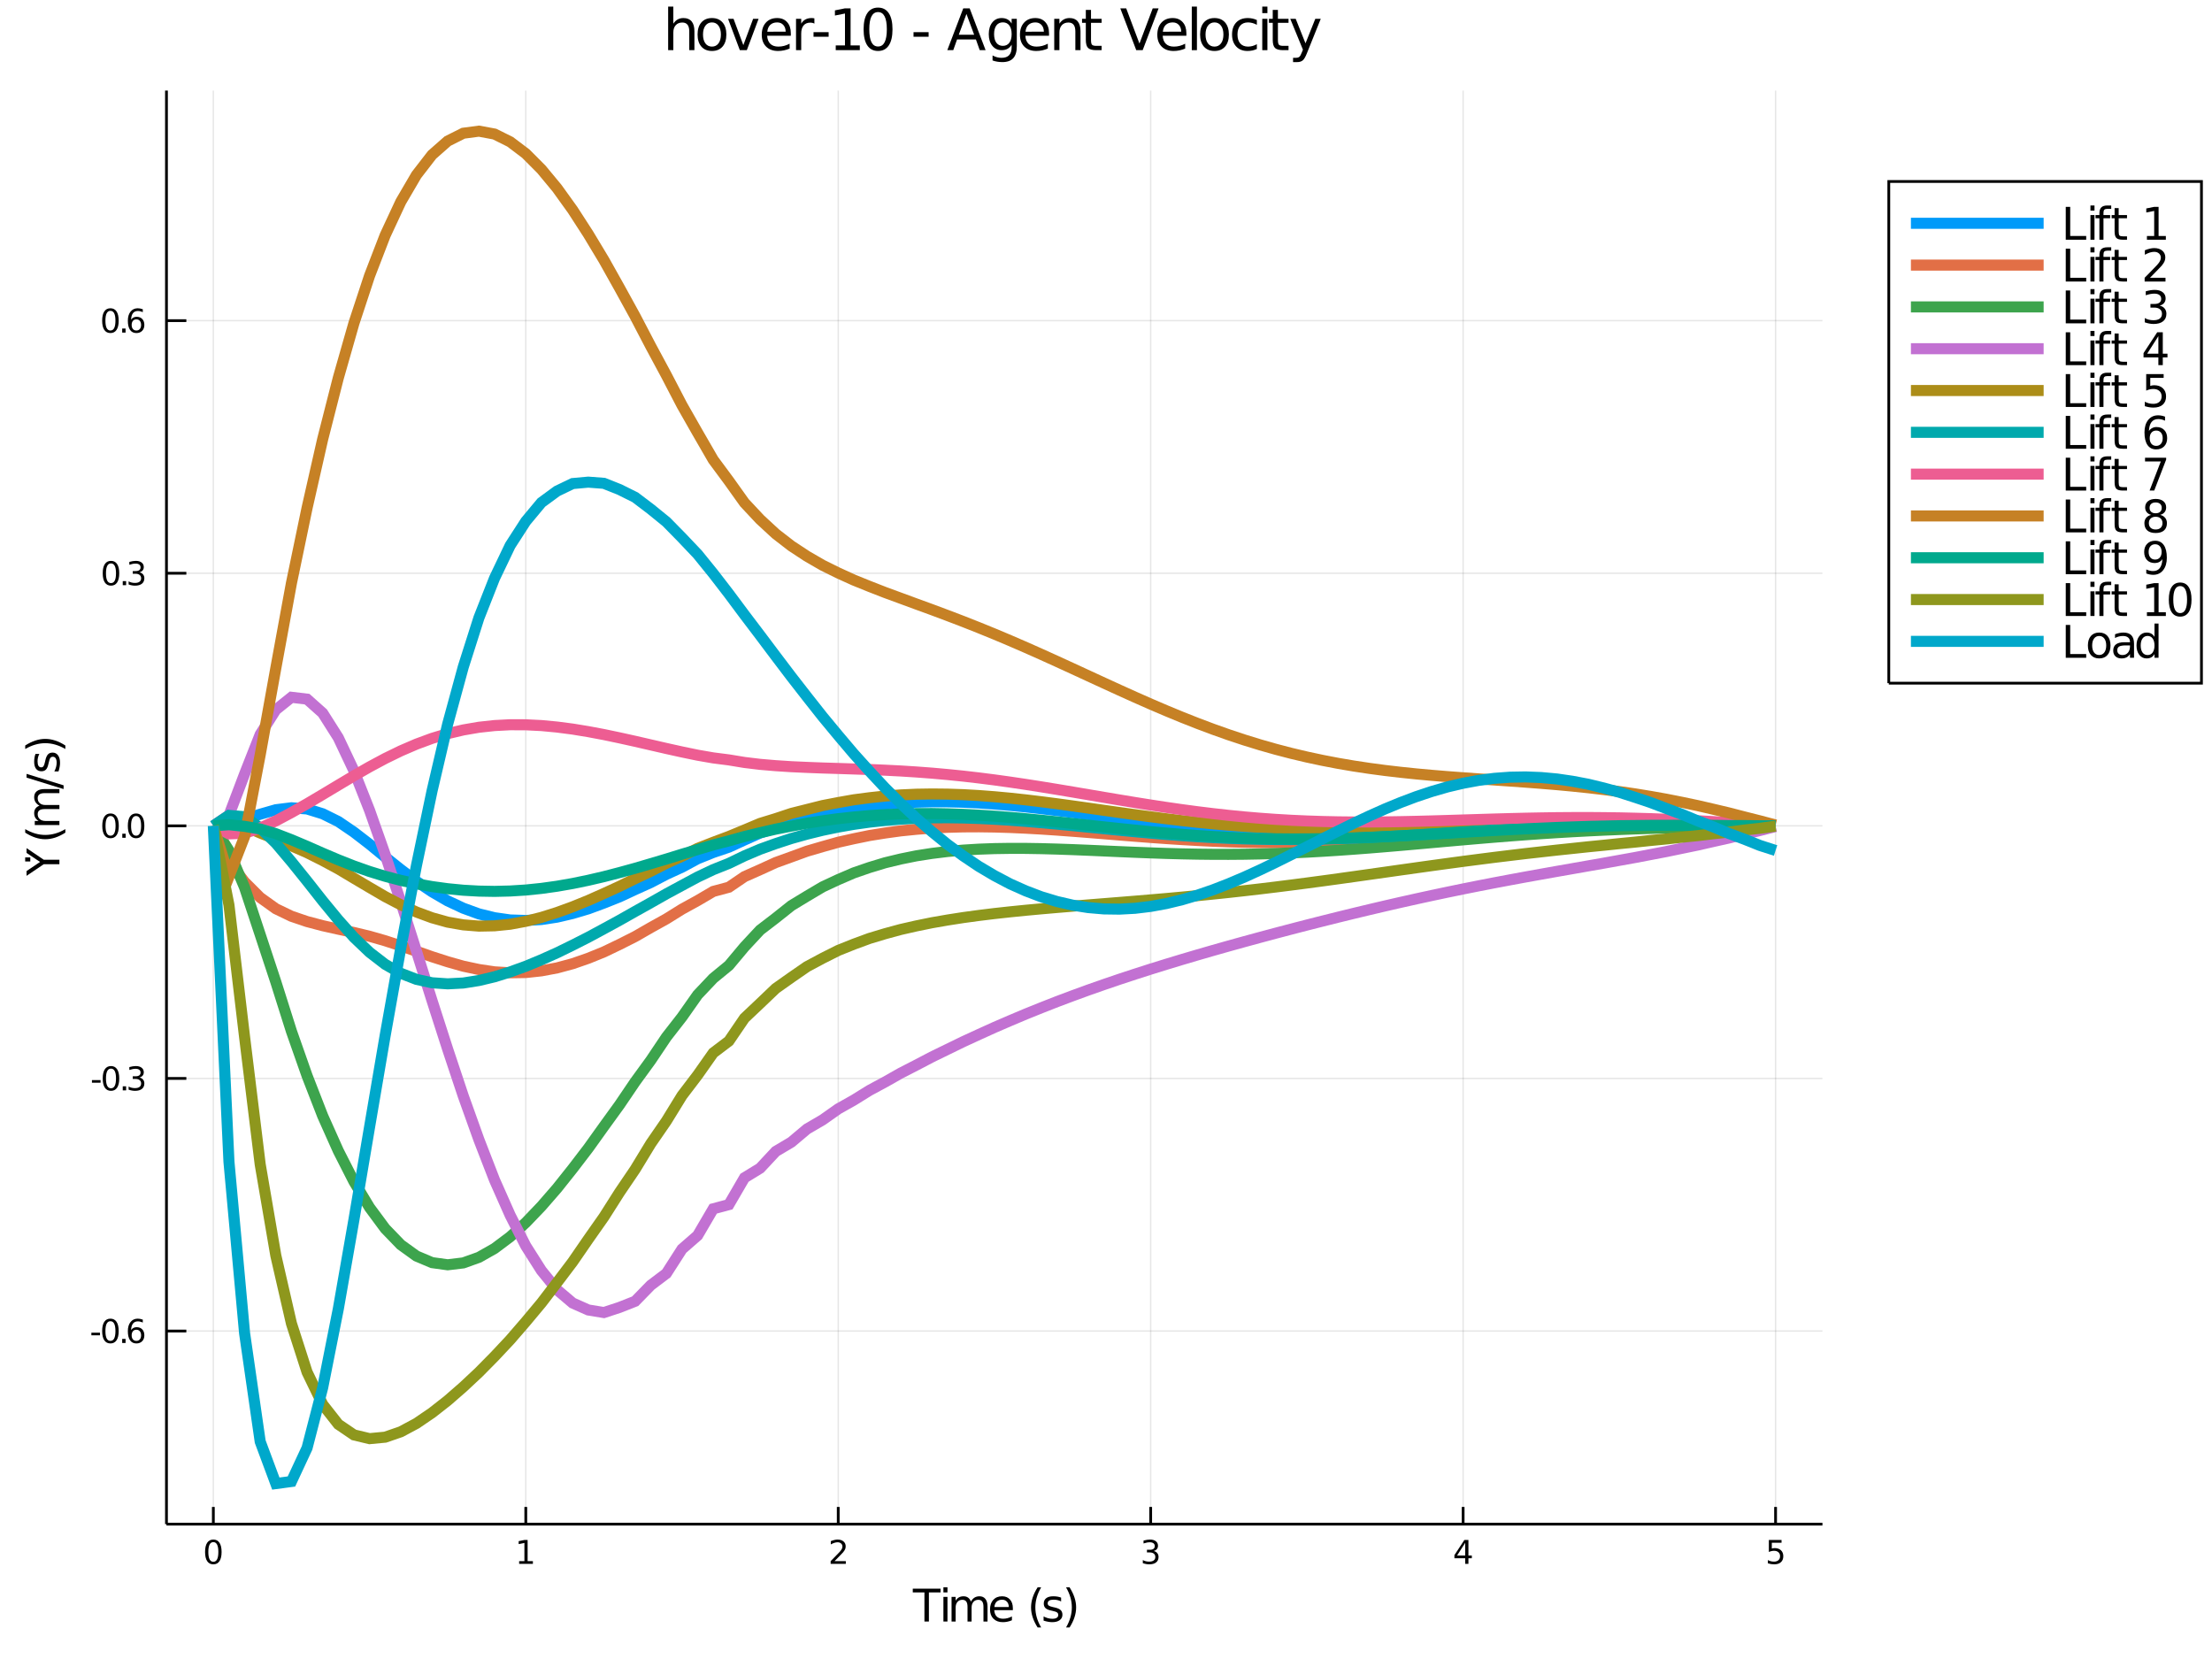<?xml version="1.0" encoding="utf-8"?>
<svg xmlns="http://www.w3.org/2000/svg" xmlns:xlink="http://www.w3.org/1999/xlink" width="800" height="600" viewBox="0 0 3200 2400">
<rect x="0" y="0" width="3200" height="2400" fill="#333333" stroke="none"/>
<defs>
  <clipPath id="clip2200">
    <rect x="0" y="0" width="3200" height="2400"/>
  </clipPath>
</defs>
<path clip-path="url(#clip2200)" d="
M0 2400 L3200 2400 L3200 0 L0 0  Z
  " fill="#ffffff" fill-rule="evenodd" fill-opacity="1"/>
<defs>
  <clipPath id="clip2201">
    <rect x="640" y="0" width="2241" height="2241"/>
  </clipPath>
</defs>
<path clip-path="url(#clip2200)" d="
M240.82 2204.92 L2636.44 2204.92 L2636.44 131.032 L240.82 131.032  Z
  " fill="#ffffff" fill-rule="evenodd" fill-opacity="1"/>
<defs>
  <clipPath id="clip2202">
    <rect x="240" y="131" width="2397" height="2075"/>
  </clipPath>
</defs>
<polyline clip-path="url(#clip2202)" style="stroke:#000000; stroke-width:2; stroke-opacity:0.1; fill:none" points="
  308.621,2204.92 308.621,131.032 
  "/>
<polyline clip-path="url(#clip2202)" style="stroke:#000000; stroke-width:2; stroke-opacity:0.1; fill:none" points="
  760.625,2204.92 760.625,131.032 
  "/>
<polyline clip-path="url(#clip2202)" style="stroke:#000000; stroke-width:2; stroke-opacity:0.1; fill:none" points="
  1212.63,2204.92 1212.63,131.032 
  "/>
<polyline clip-path="url(#clip2202)" style="stroke:#000000; stroke-width:2; stroke-opacity:0.1; fill:none" points="
  1664.63,2204.92 1664.63,131.032 
  "/>
<polyline clip-path="url(#clip2202)" style="stroke:#000000; stroke-width:2; stroke-opacity:0.1; fill:none" points="
  2116.64,2204.92 2116.64,131.032 
  "/>
<polyline clip-path="url(#clip2202)" style="stroke:#000000; stroke-width:2; stroke-opacity:0.1; fill:none" points="
  2568.64,2204.92 2568.64,131.032 
  "/>
<polyline clip-path="url(#clip2202)" style="stroke:#000000; stroke-width:2; stroke-opacity:0.1; fill:none" points="
  240.82,1925.54 2636.44,1925.54 
  "/>
<polyline clip-path="url(#clip2202)" style="stroke:#000000; stroke-width:2; stroke-opacity:0.1; fill:none" points="
  240.82,1560.12 2636.44,1560.12 
  "/>
<polyline clip-path="url(#clip2202)" style="stroke:#000000; stroke-width:2; stroke-opacity:0.1; fill:none" points="
  240.82,1194.7 2636.44,1194.7 
  "/>
<polyline clip-path="url(#clip2202)" style="stroke:#000000; stroke-width:2; stroke-opacity:0.1; fill:none" points="
  240.82,829.284 2636.44,829.284 
  "/>
<polyline clip-path="url(#clip2202)" style="stroke:#000000; stroke-width:2; stroke-opacity:0.1; fill:none" points="
  240.82,463.864 2636.44,463.864 
  "/>
<polyline clip-path="url(#clip2200)" style="stroke:#000000; stroke-width:4; stroke-opacity:1; fill:none" points="
  240.82,2204.92 2636.44,2204.92 
  "/>
<polyline clip-path="url(#clip2200)" style="stroke:#000000; stroke-width:4; stroke-opacity:1; fill:none" points="
  240.82,2204.92 240.82,131.032 
  "/>
<polyline clip-path="url(#clip2200)" style="stroke:#000000; stroke-width:4; stroke-opacity:1; fill:none" points="
  308.621,2204.92 308.621,2180.03 
  "/>
<polyline clip-path="url(#clip2200)" style="stroke:#000000; stroke-width:4; stroke-opacity:1; fill:none" points="
  760.625,2204.92 760.625,2180.03 
  "/>
<polyline clip-path="url(#clip2200)" style="stroke:#000000; stroke-width:4; stroke-opacity:1; fill:none" points="
  1212.63,2204.92 1212.63,2180.03 
  "/>
<polyline clip-path="url(#clip2200)" style="stroke:#000000; stroke-width:4; stroke-opacity:1; fill:none" points="
  1664.63,2204.92 1664.63,2180.03 
  "/>
<polyline clip-path="url(#clip2200)" style="stroke:#000000; stroke-width:4; stroke-opacity:1; fill:none" points="
  2116.64,2204.92 2116.64,2180.03 
  "/>
<polyline clip-path="url(#clip2200)" style="stroke:#000000; stroke-width:4; stroke-opacity:1; fill:none" points="
  2568.64,2204.92 2568.64,2180.03 
  "/>
<polyline clip-path="url(#clip2200)" style="stroke:#000000; stroke-width:4; stroke-opacity:1; fill:none" points="
  240.82,1925.54 269.568,1925.54 
  "/>
<polyline clip-path="url(#clip2200)" style="stroke:#000000; stroke-width:4; stroke-opacity:1; fill:none" points="
  240.82,1560.12 269.568,1560.12 
  "/>
<polyline clip-path="url(#clip2200)" style="stroke:#000000; stroke-width:4; stroke-opacity:1; fill:none" points="
  240.82,1194.7 269.568,1194.7 
  "/>
<polyline clip-path="url(#clip2200)" style="stroke:#000000; stroke-width:4; stroke-opacity:1; fill:none" points="
  240.82,829.284 269.568,829.284 
  "/>
<polyline clip-path="url(#clip2200)" style="stroke:#000000; stroke-width:4; stroke-opacity:1; fill:none" points="
  240.82,463.864 269.568,463.864 
  "/>
<path clip-path="url(#clip2200)" d="M 0 0 M308.621 2230.91 Q305.01 2230.91 303.181 2234.48 Q301.375 2238.02 301.375 2245.15 Q301.375 2252.25 303.181 2255.82 Q305.01 2259.36 308.621 2259.36 Q312.255 2259.36 314.061 2255.82 Q315.889 2252.25 315.889 2245.15 Q315.889 2238.02 314.061 2234.48 Q312.255 2230.91 308.621 2230.91 M308.621 2227.21 Q314.431 2227.21 317.486 2231.81 Q320.565 2236.4 320.565 2245.15 Q320.565 2253.87 317.486 2258.48 Q314.431 2263.06 308.621 2263.06 Q302.811 2263.06 299.732 2258.48 Q296.676 2253.87 296.676 2245.15 Q296.676 2236.4 299.732 2231.81 Q302.811 2227.21 308.621 2227.21 Z" fill="#000000" fill-rule="evenodd" fill-opacity="1" /><path clip-path="url(#clip2200)" d="M 0 0 M751.007 2258.46 L758.646 2258.46 L758.646 2232.09 L750.336 2233.76 L750.336 2229.5 L758.599 2227.83 L763.275 2227.83 L763.275 2258.46 L770.914 2258.46 L770.914 2262.39 L751.007 2262.39 L751.007 2258.46 Z" fill="#000000" fill-rule="evenodd" fill-opacity="1" /><path clip-path="url(#clip2200)" d="M 0 0 M1207.28 2258.46 L1223.6 2258.46 L1223.6 2262.39 L1201.66 2262.39 L1201.66 2258.46 Q1204.32 2255.7 1208.9 2251.07 Q1213.51 2246.42 1214.69 2245.08 Q1216.93 2242.55 1217.81 2240.82 Q1218.72 2239.06 1218.72 2237.37 Q1218.72 2234.61 1216.77 2232.88 Q1214.85 2231.14 1211.75 2231.14 Q1209.55 2231.14 1207.1 2231.91 Q1204.67 2232.67 1201.89 2234.22 L1201.89 2229.5 Q1204.71 2228.36 1207.17 2227.79 Q1209.62 2227.21 1211.66 2227.21 Q1217.03 2227.21 1220.22 2229.89 Q1223.42 2232.58 1223.42 2237.07 Q1223.42 2239.2 1222.61 2241.12 Q1221.82 2243.02 1219.71 2245.61 Q1219.13 2246.28 1216.03 2249.5 Q1212.93 2252.69 1207.28 2258.46 Z" fill="#000000" fill-rule="evenodd" fill-opacity="1" /><path clip-path="url(#clip2200)" d="M 0 0 M1668.88 2243.76 Q1672.24 2244.48 1674.11 2246.74 Q1676.01 2249.01 1676.01 2252.35 Q1676.01 2257.46 1672.49 2260.26 Q1668.97 2263.06 1662.49 2263.06 Q1660.32 2263.06 1658 2262.62 Q1655.71 2262.21 1653.26 2261.35 L1653.26 2256.84 Q1655.2 2257.97 1657.51 2258.55 Q1659.83 2259.13 1662.35 2259.13 Q1666.75 2259.13 1669.04 2257.39 Q1671.36 2255.66 1671.36 2252.35 Q1671.36 2249.29 1669.2 2247.58 Q1667.08 2245.84 1663.26 2245.84 L1659.23 2245.84 L1659.23 2242 L1663.44 2242 Q1666.89 2242 1668.72 2240.63 Q1670.55 2239.24 1670.55 2236.65 Q1670.55 2233.99 1668.65 2232.58 Q1666.77 2231.14 1663.26 2231.14 Q1661.33 2231.14 1659.14 2231.56 Q1656.94 2231.98 1654.3 2232.85 L1654.3 2228.69 Q1656.96 2227.95 1659.27 2227.58 Q1661.61 2227.21 1663.67 2227.21 Q1669 2227.21 1672.1 2229.64 Q1675.2 2232.04 1675.2 2236.17 Q1675.2 2239.04 1673.56 2241.03 Q1671.91 2242.99 1668.88 2243.76 Z" fill="#000000" fill-rule="evenodd" fill-opacity="1" /><path clip-path="url(#clip2200)" d="M 0 0 M2119.65 2231.91 L2107.84 2250.35 L2119.65 2250.35 L2119.65 2231.91 M2118.42 2227.83 L2124.3 2227.83 L2124.3 2250.35 L2129.23 2250.35 L2129.23 2254.24 L2124.3 2254.24 L2124.3 2262.39 L2119.65 2262.39 L2119.65 2254.24 L2104.04 2254.24 L2104.04 2249.73 L2118.42 2227.83 Z" fill="#000000" fill-rule="evenodd" fill-opacity="1" /><path clip-path="url(#clip2200)" d="M 0 0 M2558.92 2227.83 L2577.28 2227.83 L2577.28 2231.77 L2563.2 2231.77 L2563.2 2240.24 Q2564.22 2239.89 2565.24 2239.73 Q2566.26 2239.54 2567.28 2239.54 Q2573.06 2239.54 2576.44 2242.72 Q2579.82 2245.89 2579.82 2251.3 Q2579.82 2256.88 2576.35 2259.98 Q2572.88 2263.06 2566.56 2263.06 Q2564.38 2263.06 2562.11 2262.69 Q2559.87 2262.32 2557.46 2261.58 L2557.46 2256.88 Q2559.54 2258.02 2561.77 2258.57 Q2563.99 2259.13 2566.47 2259.13 Q2570.47 2259.13 2572.81 2257.02 Q2575.15 2254.92 2575.15 2251.3 Q2575.15 2247.69 2572.81 2245.59 Q2570.47 2243.48 2566.47 2243.48 Q2564.59 2243.48 2562.72 2243.9 Q2560.86 2244.31 2558.92 2245.19 L2558.92 2227.83 Z" fill="#000000" fill-rule="evenodd" fill-opacity="1" /><path clip-path="url(#clip2200)" d="M 0 0 M132.2 1927.94 L144.677 1927.94 L144.677 1931.73 L132.2 1931.73 L132.2 1927.94 Z" fill="#000000" fill-rule="evenodd" fill-opacity="1" /><path clip-path="url(#clip2200)" d="M 0 0 M159.746 1911.34 Q156.135 1911.34 154.307 1914.91 Q152.501 1918.45 152.501 1925.58 Q152.501 1932.68 154.307 1936.25 Q156.135 1939.79 159.746 1939.79 Q163.381 1939.79 165.186 1936.25 Q167.015 1932.68 167.015 1925.58 Q167.015 1918.45 165.186 1914.91 Q163.381 1911.34 159.746 1911.34 M159.746 1907.64 Q165.556 1907.64 168.612 1912.24 Q171.691 1916.83 171.691 1925.58 Q171.691 1934.3 168.612 1938.91 Q165.556 1943.49 159.746 1943.49 Q153.936 1943.49 150.857 1938.91 Q147.802 1934.3 147.802 1925.58 Q147.802 1916.83 150.857 1912.24 Q153.936 1907.64 159.746 1907.64 Z" fill="#000000" fill-rule="evenodd" fill-opacity="1" /><path clip-path="url(#clip2200)" d="M 0 0 M176.76 1936.94 L181.644 1936.94 L181.644 1942.82 L176.76 1942.82 L176.76 1936.94 Z" fill="#000000" fill-rule="evenodd" fill-opacity="1" /><path clip-path="url(#clip2200)" d="M 0 0 M197.292 1923.68 Q194.144 1923.68 192.292 1925.83 Q190.464 1927.98 190.464 1931.73 Q190.464 1935.46 192.292 1937.64 Q194.144 1939.79 197.292 1939.79 Q200.441 1939.79 202.269 1937.64 Q204.121 1935.46 204.121 1931.73 Q204.121 1927.98 202.269 1925.83 Q200.441 1923.68 197.292 1923.68 M206.575 1909.03 L206.575 1913.29 Q204.816 1912.45 203.01 1912.01 Q201.228 1911.57 199.468 1911.57 Q194.839 1911.57 192.385 1914.7 Q189.954 1917.82 189.607 1924.14 Q190.973 1922.13 193.033 1921.06 Q195.093 1919.98 197.57 1919.98 Q202.778 1919.98 205.788 1923.15 Q208.82 1926.29 208.82 1931.73 Q208.82 1937.06 205.672 1940.28 Q202.524 1943.49 197.292 1943.49 Q191.297 1943.49 188.126 1938.91 Q184.955 1934.3 184.955 1925.58 Q184.955 1917.38 188.843 1912.52 Q192.732 1907.64 199.283 1907.64 Q201.042 1907.64 202.825 1907.98 Q204.63 1908.33 206.575 1909.03 Z" fill="#000000" fill-rule="evenodd" fill-opacity="1" /><path clip-path="url(#clip2200)" d="M 0 0 M133.01 1562.52 L145.487 1562.52 L145.487 1566.31 L133.01 1566.31 L133.01 1562.52 Z" fill="#000000" fill-rule="evenodd" fill-opacity="1" /><path clip-path="url(#clip2200)" d="M 0 0 M160.556 1545.92 Q156.945 1545.92 155.117 1549.49 Q153.311 1553.03 153.311 1560.16 Q153.311 1567.26 155.117 1570.83 Q156.945 1574.37 160.556 1574.37 Q164.191 1574.37 165.996 1570.83 Q167.825 1567.26 167.825 1560.16 Q167.825 1553.03 165.996 1549.49 Q164.191 1545.92 160.556 1545.92 M160.556 1542.22 Q166.367 1542.22 169.422 1546.82 Q172.501 1551.41 172.501 1560.16 Q172.501 1568.88 169.422 1573.49 Q166.367 1578.07 160.556 1578.07 Q154.746 1578.07 151.668 1573.49 Q148.612 1568.88 148.612 1560.16 Q148.612 1551.41 151.668 1546.82 Q154.746 1542.22 160.556 1542.22 Z" fill="#000000" fill-rule="evenodd" fill-opacity="1" /><path clip-path="url(#clip2200)" d="M 0 0 M177.57 1571.52 L182.455 1571.52 L182.455 1577.4 L177.57 1577.4 L177.57 1571.52 Z" fill="#000000" fill-rule="evenodd" fill-opacity="1" /><path clip-path="url(#clip2200)" d="M 0 0 M201.691 1558.77 Q205.047 1559.49 206.922 1561.75 Q208.82 1564.02 208.82 1567.36 Q208.82 1572.47 205.302 1575.27 Q201.783 1578.07 195.302 1578.07 Q193.126 1578.07 190.811 1577.63 Q188.519 1577.22 186.066 1576.36 L186.066 1571.85 Q188.01 1572.98 190.325 1573.56 Q192.64 1574.14 195.163 1574.14 Q199.561 1574.14 201.853 1572.4 Q204.167 1570.67 204.167 1567.36 Q204.167 1564.3 202.015 1562.59 Q199.885 1560.85 196.066 1560.85 L192.038 1560.85 L192.038 1557.01 L196.251 1557.01 Q199.7 1557.01 201.528 1555.64 Q203.357 1554.25 203.357 1551.66 Q203.357 1549 201.459 1547.59 Q199.584 1546.15 196.066 1546.15 Q194.144 1546.15 191.945 1546.57 Q189.746 1546.99 187.107 1547.87 L187.107 1543.7 Q189.769 1542.96 192.084 1542.59 Q194.422 1542.22 196.482 1542.22 Q201.806 1542.22 204.908 1544.65 Q208.01 1547.06 208.01 1551.18 Q208.01 1554.05 206.366 1556.04 Q204.723 1558 201.691 1558.77 Z" fill="#000000" fill-rule="evenodd" fill-opacity="1" /><path clip-path="url(#clip2200)" d="M 0 0 M159.908 1180.5 Q156.297 1180.5 154.469 1184.07 Q152.663 1187.61 152.663 1194.74 Q152.663 1201.84 154.469 1205.41 Q156.297 1208.95 159.908 1208.95 Q163.543 1208.95 165.348 1205.41 Q167.177 1201.84 167.177 1194.74 Q167.177 1187.61 165.348 1184.07 Q163.543 1180.5 159.908 1180.5 M159.908 1176.8 Q165.718 1176.8 168.774 1181.4 Q171.853 1185.99 171.853 1194.74 Q171.853 1203.46 168.774 1208.07 Q165.718 1212.65 159.908 1212.65 Q154.098 1212.65 151.02 1208.07 Q147.964 1203.46 147.964 1194.74 Q147.964 1185.99 151.02 1181.4 Q154.098 1176.8 159.908 1176.8 Z" fill="#000000" fill-rule="evenodd" fill-opacity="1" /><path clip-path="url(#clip2200)" d="M 0 0 M176.922 1206.1 L181.806 1206.1 L181.806 1211.98 L176.922 1211.98 L176.922 1206.1 Z" fill="#000000" fill-rule="evenodd" fill-opacity="1" /><path clip-path="url(#clip2200)" d="M 0 0 M196.876 1180.5 Q193.265 1180.5 191.436 1184.07 Q189.63 1187.61 189.63 1194.74 Q189.63 1201.84 191.436 1205.41 Q193.265 1208.95 196.876 1208.95 Q200.51 1208.95 202.316 1205.41 Q204.144 1201.84 204.144 1194.74 Q204.144 1187.61 202.316 1184.07 Q200.51 1180.5 196.876 1180.5 M196.876 1176.8 Q202.686 1176.8 205.741 1181.4 Q208.82 1185.99 208.82 1194.74 Q208.82 1203.46 205.741 1208.07 Q202.686 1212.65 196.876 1212.65 Q191.066 1212.65 187.987 1208.07 Q184.931 1203.46 184.931 1194.74 Q184.931 1185.99 187.987 1181.4 Q191.066 1176.8 196.876 1176.8 Z" fill="#000000" fill-rule="evenodd" fill-opacity="1" /><path clip-path="url(#clip2200)" d="M 0 0 M160.556 815.082 Q156.945 815.082 155.117 818.647 Q153.311 822.189 153.311 829.318 Q153.311 836.425 155.117 839.99 Q156.945 843.531 160.556 843.531 Q164.191 843.531 165.996 839.99 Q167.825 836.425 167.825 829.318 Q167.825 822.189 165.996 818.647 Q164.191 815.082 160.556 815.082 M160.556 811.379 Q166.367 811.379 169.422 815.985 Q172.501 820.568 172.501 829.318 Q172.501 838.045 169.422 842.652 Q166.367 847.235 160.556 847.235 Q154.746 847.235 151.668 842.652 Q148.612 838.045 148.612 829.318 Q148.612 820.568 151.668 815.985 Q154.746 811.379 160.556 811.379 Z" fill="#000000" fill-rule="evenodd" fill-opacity="1" /><path clip-path="url(#clip2200)" d="M 0 0 M177.57 840.684 L182.455 840.684 L182.455 846.564 L177.57 846.564 L177.57 840.684 Z" fill="#000000" fill-rule="evenodd" fill-opacity="1" /><path clip-path="url(#clip2200)" d="M 0 0 M201.691 827.929 Q205.047 828.647 206.922 830.916 Q208.82 833.184 208.82 836.517 Q208.82 841.633 205.302 844.434 Q201.783 847.235 195.302 847.235 Q193.126 847.235 190.811 846.795 Q188.519 846.378 186.066 845.522 L186.066 841.008 Q188.01 842.142 190.325 842.721 Q192.64 843.3 195.163 843.3 Q199.561 843.3 201.853 841.564 Q204.167 839.828 204.167 836.517 Q204.167 833.462 202.015 831.749 Q199.885 830.013 196.066 830.013 L192.038 830.013 L192.038 826.17 L196.251 826.17 Q199.7 826.17 201.528 824.804 Q203.357 823.416 203.357 820.823 Q203.357 818.161 201.459 816.749 Q199.584 815.314 196.066 815.314 Q194.144 815.314 191.945 815.73 Q189.746 816.147 187.107 817.027 L187.107 812.86 Q189.769 812.119 192.084 811.749 Q194.422 811.379 196.482 811.379 Q201.806 811.379 204.908 813.809 Q208.01 816.217 208.01 820.337 Q208.01 823.207 206.366 825.198 Q204.723 827.166 201.691 827.929 Z" fill="#000000" fill-rule="evenodd" fill-opacity="1" /><path clip-path="url(#clip2200)" d="M 0 0 M159.746 449.663 Q156.135 449.663 154.307 453.228 Q152.501 456.769 152.501 463.899 Q152.501 471.005 154.307 474.57 Q156.135 478.112 159.746 478.112 Q163.381 478.112 165.186 474.57 Q167.015 471.005 167.015 463.899 Q167.015 456.769 165.186 453.228 Q163.381 449.663 159.746 449.663 M159.746 445.959 Q165.556 445.959 168.612 450.566 Q171.691 455.149 171.691 463.899 Q171.691 472.626 168.612 477.232 Q165.556 481.815 159.746 481.815 Q153.936 481.815 150.857 477.232 Q147.802 472.626 147.802 463.899 Q147.802 455.149 150.857 450.566 Q153.936 445.959 159.746 445.959 Z" fill="#000000" fill-rule="evenodd" fill-opacity="1" /><path clip-path="url(#clip2200)" d="M 0 0 M176.76 475.264 L181.644 475.264 L181.644 481.144 L176.76 481.144 L176.76 475.264 Z" fill="#000000" fill-rule="evenodd" fill-opacity="1" /><path clip-path="url(#clip2200)" d="M 0 0 M197.292 462.001 Q194.144 462.001 192.292 464.153 Q190.464 466.306 190.464 470.056 Q190.464 473.783 192.292 475.959 Q194.144 478.112 197.292 478.112 Q200.441 478.112 202.269 475.959 Q204.121 473.783 204.121 470.056 Q204.121 466.306 202.269 464.153 Q200.441 462.001 197.292 462.001 M206.575 447.348 L206.575 451.607 Q204.816 450.774 203.01 450.334 Q201.228 449.894 199.468 449.894 Q194.839 449.894 192.385 453.019 Q189.954 456.144 189.607 462.464 Q190.973 460.45 193.033 459.385 Q195.093 458.297 197.57 458.297 Q202.778 458.297 205.788 461.468 Q208.82 464.616 208.82 470.056 Q208.82 475.38 205.672 478.598 Q202.524 481.815 197.292 481.815 Q191.297 481.815 188.126 477.232 Q184.955 472.626 184.955 463.899 Q184.955 455.704 188.843 450.843 Q192.732 445.959 199.283 445.959 Q201.042 445.959 202.825 446.306 Q204.63 446.653 206.575 447.348 Z" fill="#000000" fill-rule="evenodd" fill-opacity="1" /><path clip-path="url(#clip2200)" d="M 0 0 M1004.58 45.192 L1004.58 72.576 L997.123 72.576 L997.123 45.435 Q997.123 38.994 994.611 35.794 Q992.1 32.594 987.077 32.594 Q981.041 32.594 977.557 36.442 Q974.073 40.29 974.073 46.934 L974.073 72.576 L966.579 72.576 L966.579 9.544 L974.073 9.544 L974.073 34.254 Q976.747 30.163 980.352 28.138 Q983.998 26.112 988.738 26.112 Q996.556 26.112 1000.57 30.973 Q1004.58 35.794 1004.58 45.192 Z" fill="#000000" fill-rule="evenodd" fill-opacity="1" /><path clip-path="url(#clip2200)" d="M 0 0 M1029.98 32.431 Q1023.98 32.431 1020.5 37.131 Q1017.01 41.789 1017.01 49.931 Q1017.01 58.074 1020.46 62.773 Q1023.94 67.431 1029.98 67.431 Q1035.93 67.431 1039.41 62.732 Q1042.9 58.033 1042.9 49.931 Q1042.9 41.87 1039.41 37.171 Q1035.93 32.431 1029.98 32.431 M1029.98 26.112 Q1039.7 26.112 1045.25 32.431 Q1050.8 38.751 1050.8 49.931 Q1050.8 61.071 1045.25 67.431 Q1039.7 73.751 1029.98 73.751 Q1020.21 73.751 1014.66 67.431 Q1009.15 61.071 1009.15 49.931 Q1009.15 38.751 1014.66 32.431 Q1020.21 26.112 1029.98 26.112 Z" fill="#000000" fill-rule="evenodd" fill-opacity="1" /><path clip-path="url(#clip2200)" d="M 0 0 M1053.27 27.206 L1061.17 27.206 L1075.35 65.284 L1089.52 27.206 L1097.42 27.206 L1080.41 72.576 L1070.28 72.576 L1053.27 27.206 Z" fill="#000000" fill-rule="evenodd" fill-opacity="1" /><path clip-path="url(#clip2200)" d="M 0 0 M1144.05 48.028 L1144.05 51.673 L1109.78 51.673 Q1110.26 59.37 1114.4 63.421 Q1118.57 67.431 1125.98 67.431 Q1130.28 67.431 1134.29 66.378 Q1138.34 65.325 1142.31 63.218 L1142.31 70.267 Q1138.3 71.968 1134.08 72.86 Q1129.87 73.751 1125.54 73.751 Q1114.68 73.751 1108.32 67.431 Q1102 61.112 1102 50.337 Q1102 39.197 1108 32.675 Q1114.03 26.112 1124.24 26.112 Q1133.4 26.112 1138.7 32.026 Q1144.05 37.9 1144.05 48.028 M1136.6 45.84 Q1136.51 39.723 1133.15 36.077 Q1129.83 32.431 1124.32 32.431 Q1118.08 32.431 1114.32 35.956 Q1110.59 39.48 1110.02 45.88 L1136.6 45.84 Z" fill="#000000" fill-rule="evenodd" fill-opacity="1" /><path clip-path="url(#clip2200)" d="M 0 0 M1178.16 34.173 Q1176.9 33.444 1175.4 33.12 Q1173.94 32.756 1172.16 32.756 Q1165.84 32.756 1162.44 36.888 Q1159.08 40.979 1159.08 48.676 L1159.08 72.576 L1151.58 72.576 L1151.58 27.206 L1159.08 27.206 L1159.08 34.254 Q1161.43 30.122 1165.19 28.138 Q1168.96 26.112 1174.35 26.112 Q1175.12 26.112 1176.05 26.234 Q1176.98 26.315 1178.12 26.517 L1178.16 34.173 Z" fill="#000000" fill-rule="evenodd" fill-opacity="1" /><path clip-path="url(#clip2200)" d="M 0 0 M1176.9 46.529 L1198.74 46.529 L1198.74 53.172 L1176.9 53.172 L1176.9 46.529 Z" fill="#000000" fill-rule="evenodd" fill-opacity="1" /><path clip-path="url(#clip2200)" d="M 0 0 M1209.03 65.689 L1222.39 65.689 L1222.39 19.55 L1207.85 22.466 L1207.85 15.013 L1222.31 12.096 L1230.5 12.096 L1230.5 65.689 L1243.86 65.689 L1243.86 72.576 L1209.03 72.576 L1209.03 65.689 Z" fill="#000000" fill-rule="evenodd" fill-opacity="1" /><path clip-path="url(#clip2200)" d="M 0 0 M1270.23 17.484 Q1263.92 17.484 1260.72 23.722 Q1257.56 29.92 1257.56 42.397 Q1257.56 54.833 1260.72 61.071 Q1263.92 67.269 1270.23 67.269 Q1276.59 67.269 1279.75 61.071 Q1282.95 54.833 1282.95 42.397 Q1282.95 29.92 1279.75 23.722 Q1276.59 17.484 1270.23 17.484 M1270.23 11.002 Q1280.4 11.002 1285.75 19.064 Q1291.14 27.084 1291.14 42.397 Q1291.14 57.669 1285.75 65.73 Q1280.4 73.751 1270.23 73.751 Q1260.07 73.751 1254.68 65.73 Q1249.33 57.669 1249.33 42.397 Q1249.33 27.084 1254.68 19.064 Q1260.07 11.002 1270.23 11.002 Z" fill="#000000" fill-rule="evenodd" fill-opacity="1" /><path clip-path="url(#clip2200)" d="M 0 0 M1321.56 46.529 L1343.39 46.529 L1343.39 53.172 L1321.56 53.172 L1321.56 46.529 Z" fill="#000000" fill-rule="evenodd" fill-opacity="1" /><path clip-path="url(#clip2200)" d="M 0 0 M1398.12 20.157 L1387.02 50.255 L1409.26 50.255 L1398.12 20.157 M1393.5 12.096 L1402.78 12.096 L1425.83 72.576 L1417.32 72.576 L1411.81 57.061 L1384.55 57.061 L1379.04 72.576 L1370.41 72.576 L1393.5 12.096 Z" fill="#000000" fill-rule="evenodd" fill-opacity="1" /><path clip-path="url(#clip2200)" d="M 0 0 M1463.5 49.364 Q1463.5 41.263 1460.14 36.806 Q1456.82 32.35 1450.78 32.35 Q1444.79 32.35 1441.43 36.806 Q1438.1 41.263 1438.1 49.364 Q1438.1 57.426 1441.43 61.882 Q1444.79 66.338 1450.78 66.338 Q1456.82 66.338 1460.14 61.882 Q1463.5 57.426 1463.5 49.364 M1470.96 66.945 Q1470.96 78.531 1465.81 84.162 Q1460.67 89.833 1450.05 89.833 Q1446.13 89.833 1442.64 89.225 Q1439.16 88.658 1435.88 87.443 L1435.88 80.192 Q1439.16 81.974 1442.36 82.825 Q1445.56 83.675 1448.88 83.675 Q1456.21 83.675 1459.86 79.827 Q1463.5 76.019 1463.5 68.282 L1463.5 64.596 Q1461.19 68.606 1457.59 70.591 Q1453.98 72.576 1448.96 72.576 Q1440.62 72.576 1435.51 66.216 Q1430.41 59.856 1430.41 49.364 Q1430.41 38.832 1435.51 32.472 Q1440.62 26.112 1448.96 26.112 Q1453.98 26.112 1457.59 28.097 Q1461.19 30.082 1463.5 34.092 L1463.5 27.206 L1470.96 27.206 L1470.96 66.945 Z" fill="#000000" fill-rule="evenodd" fill-opacity="1" /><path clip-path="url(#clip2200)" d="M 0 0 M1517.58 48.028 L1517.58 51.673 L1483.31 51.673 Q1483.8 59.37 1487.93 63.421 Q1492.1 67.431 1499.52 67.431 Q1503.81 67.431 1507.82 66.378 Q1511.87 65.325 1515.84 63.218 L1515.84 70.267 Q1511.83 71.968 1507.62 72.86 Q1503.4 73.751 1499.07 73.751 Q1488.21 73.751 1481.85 67.431 Q1475.53 61.112 1475.53 50.337 Q1475.53 39.197 1481.53 32.675 Q1487.57 26.112 1497.77 26.112 Q1506.93 26.112 1512.24 32.026 Q1517.58 37.9 1517.58 48.028 M1510.13 45.84 Q1510.05 39.723 1506.69 36.077 Q1503.36 32.431 1497.86 32.431 Q1491.62 32.431 1487.85 35.956 Q1484.12 39.48 1483.56 45.88 L1510.13 45.84 Z" fill="#000000" fill-rule="evenodd" fill-opacity="1" /><path clip-path="url(#clip2200)" d="M 0 0 M1563.12 45.192 L1563.12 72.576 L1555.66 72.576 L1555.66 45.435 Q1555.66 38.994 1553.15 35.794 Q1550.64 32.594 1545.62 32.594 Q1539.58 32.594 1536.1 36.442 Q1532.61 40.29 1532.61 46.934 L1532.61 72.576 L1525.12 72.576 L1525.12 27.206 L1532.61 27.206 L1532.61 34.254 Q1535.29 30.163 1538.89 28.138 Q1542.54 26.112 1547.28 26.112 Q1555.09 26.112 1559.1 30.973 Q1563.12 35.794 1563.12 45.192 Z" fill="#000000" fill-rule="evenodd" fill-opacity="1" /><path clip-path="url(#clip2200)" d="M 0 0 M1578.31 14.324 L1578.31 27.206 L1593.66 27.206 L1593.66 32.999 L1578.31 32.999 L1578.31 57.628 Q1578.31 63.178 1579.8 64.758 Q1581.34 66.338 1586 66.338 L1593.66 66.338 L1593.66 72.576 L1586 72.576 Q1577.37 72.576 1574.09 69.376 Q1570.81 66.135 1570.81 57.628 L1570.81 32.999 L1565.34 32.999 L1565.34 27.206 L1570.81 27.206 L1570.81 14.324 L1578.31 14.324 Z" fill="#000000" fill-rule="evenodd" fill-opacity="1" /><path clip-path="url(#clip2200)" d="M 0 0 M1643.77 72.576 L1620.68 12.096 L1629.23 12.096 L1648.39 63.016 L1667.59 12.096 L1676.09 12.096 L1653.05 72.576 L1643.77 72.576 Z" fill="#000000" fill-rule="evenodd" fill-opacity="1" /><path clip-path="url(#clip2200)" d="M 0 0 M1716.28 48.028 L1716.28 51.673 L1682.01 51.673 Q1682.5 59.37 1686.63 63.421 Q1690.8 67.431 1698.21 67.431 Q1702.51 67.431 1706.52 66.378 Q1710.57 65.325 1714.54 63.218 L1714.54 70.267 Q1710.53 71.968 1706.31 72.86 Q1702.1 73.751 1697.77 73.751 Q1686.91 73.751 1680.55 67.431 Q1674.23 61.112 1674.23 50.337 Q1674.23 39.197 1680.23 32.675 Q1686.26 26.112 1696.47 26.112 Q1705.63 26.112 1710.93 32.026 Q1716.28 37.9 1716.28 48.028 M1708.83 45.84 Q1708.75 39.723 1705.38 36.077 Q1702.06 32.431 1696.55 32.431 Q1690.31 32.431 1686.55 35.956 Q1682.82 39.48 1682.25 45.88 L1708.83 45.84 Z" fill="#000000" fill-rule="evenodd" fill-opacity="1" /><path clip-path="url(#clip2200)" d="M 0 0 M1724.1 9.544 L1731.55 9.544 L1731.55 72.576 L1724.1 72.576 L1724.1 9.544 Z" fill="#000000" fill-rule="evenodd" fill-opacity="1" /><path clip-path="url(#clip2200)" d="M 0 0 M1756.95 32.431 Q1750.96 32.431 1747.47 37.131 Q1743.99 41.789 1743.99 49.931 Q1743.99 58.074 1747.43 62.773 Q1750.92 67.431 1756.95 67.431 Q1762.91 67.431 1766.39 62.732 Q1769.87 58.033 1769.87 49.931 Q1769.87 41.87 1766.39 37.171 Q1762.91 32.431 1756.95 32.431 M1756.95 26.112 Q1766.67 26.112 1772.22 32.431 Q1777.77 38.751 1777.77 49.931 Q1777.77 61.071 1772.22 67.431 Q1766.67 73.751 1756.95 73.751 Q1747.19 73.751 1741.64 67.431 Q1736.13 61.071 1736.13 49.931 Q1736.13 38.751 1741.64 32.431 Q1747.19 26.112 1756.95 26.112 Z" fill="#000000" fill-rule="evenodd" fill-opacity="1" /><path clip-path="url(#clip2200)" d="M 0 0 M1818.24 28.948 L1818.24 35.915 Q1815.08 34.173 1811.88 33.323 Q1808.72 32.431 1805.48 32.431 Q1798.23 32.431 1794.22 37.05 Q1790.21 41.627 1790.21 49.931 Q1790.21 58.236 1794.22 62.854 Q1798.23 67.431 1805.48 67.431 Q1808.72 67.431 1811.88 66.581 Q1815.08 65.689 1818.24 63.948 L1818.24 70.834 Q1815.12 72.292 1811.76 73.022 Q1808.44 73.751 1804.67 73.751 Q1794.42 73.751 1788.39 67.31 Q1782.35 60.869 1782.35 49.931 Q1782.35 38.832 1788.43 32.472 Q1794.54 26.112 1805.16 26.112 Q1808.6 26.112 1811.88 26.841 Q1815.16 27.53 1818.24 28.948 Z" fill="#000000" fill-rule="evenodd" fill-opacity="1" /><path clip-path="url(#clip2200)" d="M 0 0 M1826.06 27.206 L1833.51 27.206 L1833.51 72.576 L1826.06 72.576 L1826.06 27.206 M1826.06 9.544 L1833.51 9.544 L1833.51 18.983 L1826.06 18.983 L1826.06 9.544 Z" fill="#000000" fill-rule="evenodd" fill-opacity="1" /><path clip-path="url(#clip2200)" d="M 0 0 M1848.7 14.324 L1848.7 27.206 L1864.06 27.206 L1864.06 32.999 L1848.7 32.999 L1848.7 57.628 Q1848.7 63.178 1850.2 64.758 Q1851.74 66.338 1856.4 66.338 L1864.06 66.338 L1864.06 72.576 L1856.4 72.576 Q1847.77 72.576 1844.49 69.376 Q1841.21 66.135 1841.21 57.628 L1841.21 32.999 L1835.74 32.999 L1835.74 27.206 L1841.21 27.206 L1841.21 14.324 L1848.7 14.324 Z" fill="#000000" fill-rule="evenodd" fill-opacity="1" /><path clip-path="url(#clip2200)" d="M 0 0 M1890.75 76.789 Q1887.59 84.891 1884.6 87.362 Q1881.6 89.833 1876.57 89.833 L1870.62 89.833 L1870.62 83.594 L1874.99 83.594 Q1878.07 83.594 1879.77 82.136 Q1881.48 80.678 1883.54 75.25 L1884.88 71.847 L1866.53 27.206 L1874.43 27.206 L1888.61 62.692 L1902.78 27.206 L1910.68 27.206 L1890.75 76.789 Z" fill="#000000" fill-rule="evenodd" fill-opacity="1" /><path clip-path="url(#clip2200)" d="M 0 0 M1320.47 2298.26 L1360.67 2298.26 L1360.67 2303.67 L1343.8 2303.67 L1343.8 2345.78 L1337.34 2345.78 L1337.34 2303.67 L1320.47 2303.67 L1320.47 2298.26 Z" fill="#000000" fill-rule="evenodd" fill-opacity="1" /><path clip-path="url(#clip2200)" d="M 0 0 M1364.8 2310.14 L1370.66 2310.14 L1370.66 2345.78 L1364.8 2345.78 L1364.8 2310.14 M1364.8 2296.26 L1370.66 2296.26 L1370.66 2303.67 L1364.8 2303.67 L1364.8 2296.26 Z" fill="#000000" fill-rule="evenodd" fill-opacity="1" /><path clip-path="url(#clip2200)" d="M 0 0 M1404.56 2316.98 Q1406.75 2313.03 1409.81 2311.15 Q1412.87 2309.28 1417 2309.28 Q1422.57 2309.28 1425.6 2313.19 Q1428.62 2317.07 1428.62 2324.27 L1428.62 2345.78 L1422.73 2345.78 L1422.73 2324.46 Q1422.73 2319.33 1420.92 2316.85 Q1419.1 2314.37 1415.38 2314.37 Q1410.83 2314.37 1408.19 2317.39 Q1405.55 2320.42 1405.55 2325.64 L1405.55 2345.78 L1399.66 2345.78 L1399.66 2324.46 Q1399.66 2319.3 1397.84 2316.85 Q1396.03 2314.37 1392.24 2314.37 Q1387.75 2314.37 1385.11 2317.42 Q1382.47 2320.45 1382.47 2325.64 L1382.47 2345.78 L1376.58 2345.78 L1376.58 2310.14 L1382.47 2310.14 L1382.47 2315.67 Q1384.47 2312.4 1387.28 2310.84 Q1390.08 2309.28 1393.93 2309.28 Q1397.81 2309.28 1400.52 2311.25 Q1403.25 2313.22 1404.56 2316.98 Z" fill="#000000" fill-rule="evenodd" fill-opacity="1" /><path clip-path="url(#clip2200)" d="M 0 0 M1465.26 2326.5 L1465.26 2329.36 L1438.33 2329.36 Q1438.71 2335.41 1441.96 2338.59 Q1445.24 2341.74 1451.06 2341.74 Q1454.43 2341.74 1457.58 2340.91 Q1460.77 2340.09 1463.89 2338.43 L1463.89 2343.97 Q1460.74 2345.31 1457.43 2346.01 Q1454.12 2346.71 1450.71 2346.71 Q1442.18 2346.71 1437.18 2341.74 Q1432.22 2336.78 1432.22 2328.31 Q1432.22 2319.56 1436.93 2314.43 Q1441.67 2309.28 1449.69 2309.28 Q1456.88 2309.28 1461.05 2313.92 Q1465.26 2318.54 1465.26 2326.5 M1459.4 2324.78 Q1459.34 2319.97 1456.69 2317.11 Q1454.08 2314.24 1449.76 2314.24 Q1444.85 2314.24 1441.89 2317.01 Q1438.97 2319.78 1438.52 2324.81 L1459.4 2324.78 Z" fill="#000000" fill-rule="evenodd" fill-opacity="1" /><path clip-path="url(#clip2200)" d="M 0 0 M1506.19 2296.32 Q1501.92 2303.64 1499.85 2310.8 Q1497.78 2317.97 1497.78 2325.32 Q1497.78 2332.67 1499.85 2339.9 Q1501.95 2347.09 1506.19 2354.38 L1501.09 2354.38 Q1496.32 2346.9 1493.93 2339.67 Q1491.58 2332.45 1491.58 2325.32 Q1491.58 2318.22 1493.93 2311.03 Q1496.29 2303.83 1501.09 2296.32 L1506.19 2296.32 Z" fill="#000000" fill-rule="evenodd" fill-opacity="1" /><path clip-path="url(#clip2200)" d="M 0 0 M1535.06 2311.19 L1535.06 2316.72 Q1532.57 2315.45 1529.9 2314.81 Q1527.23 2314.18 1524.36 2314.18 Q1520 2314.18 1517.8 2315.51 Q1515.64 2316.85 1515.64 2319.53 Q1515.64 2321.56 1517.2 2322.74 Q1518.76 2323.89 1523.47 2324.94 L1525.48 2325.38 Q1531.71 2326.72 1534.32 2329.17 Q1536.97 2331.59 1536.97 2335.95 Q1536.97 2340.91 1533.02 2343.81 Q1529.1 2346.71 1522.23 2346.71 Q1519.36 2346.71 1516.24 2346.13 Q1513.16 2345.59 1509.72 2344.48 L1509.72 2338.43 Q1512.97 2340.12 1516.12 2340.98 Q1519.27 2341.81 1522.36 2341.81 Q1526.49 2341.81 1528.72 2340.4 Q1530.95 2338.97 1530.95 2336.39 Q1530.95 2334.01 1529.33 2332.73 Q1527.73 2331.46 1522.29 2330.28 L1520.26 2329.81 Q1514.81 2328.66 1512.39 2326.3 Q1509.97 2323.92 1509.97 2319.78 Q1509.97 2314.75 1513.54 2312.01 Q1517.1 2309.28 1523.66 2309.28 Q1526.91 2309.28 1529.77 2309.75 Q1532.64 2310.23 1535.06 2311.19 Z" fill="#000000" fill-rule="evenodd" fill-opacity="1" /><path clip-path="url(#clip2200)" d="M 0 0 M1542.19 2296.32 L1547.28 2296.32 Q1552.05 2303.83 1554.41 2311.03 Q1556.79 2318.22 1556.79 2325.32 Q1556.79 2332.45 1554.41 2339.67 Q1552.05 2346.9 1547.28 2354.38 L1542.19 2354.38 Q1546.42 2347.09 1548.49 2339.9 Q1550.59 2332.67 1550.59 2325.32 Q1550.59 2317.97 1548.49 2310.8 Q1546.42 2303.64 1542.19 2296.32 Z" fill="#000000" fill-rule="evenodd" fill-opacity="1" /><path clip-path="url(#clip2200)" d="M 0 0 M38.424 1267.03 L38.424 1260.12 L57.967 1246.94 L38.424 1233.86 L38.424 1226.95 L63.314 1243.76 L85.944 1243.76 L85.944 1250.22 L63.314 1250.22 L38.424 1267.03 Z" fill="#000000" fill-rule="evenodd" fill-opacity="1" /><path clip-path="url(#clip2200)" d="M 0 0 M36.419 1246.24 L36.419 1240.39 L43.835 1240.39 L43.835 1246.24 L36.419 1246.24 M49.437 1243.25 L49.437 1243.25 Z" fill="#000000" fill-rule="evenodd" fill-opacity="1" /><path clip-path="url(#clip2200)" d="M 0 0 M36.483 1199.45 Q43.803 1203.72 50.965 1205.79 Q58.126 1207.86 65.478 1207.86 Q72.831 1207.86 80.056 1205.79 Q87.249 1203.69 94.538 1199.45 L94.538 1204.55 Q87.058 1209.32 79.833 1211.71 Q72.608 1214.06 65.478 1214.06 Q58.381 1214.06 51.187 1211.71 Q43.994 1209.35 36.483 1204.55 L36.483 1199.45 Z" fill="#000000" fill-rule="evenodd" fill-opacity="1" /><path clip-path="url(#clip2200)" d="M 0 0 M57.139 1165.56 Q53.193 1163.36 51.315 1160.31 Q49.437 1157.25 49.437 1153.11 Q49.437 1147.54 53.352 1144.52 Q57.235 1141.49 64.428 1141.49 L85.944 1141.49 L85.944 1147.38 L64.619 1147.38 Q59.495 1147.38 57.012 1149.2 Q54.529 1151.01 54.529 1154.74 Q54.529 1159.29 57.553 1161.93 Q60.577 1164.57 65.797 1164.57 L85.944 1164.57 L85.944 1170.46 L64.619 1170.46 Q59.463 1170.46 57.012 1172.27 Q54.529 1174.09 54.529 1177.87 Q54.529 1182.36 57.585 1185 Q60.609 1187.65 65.797 1187.65 L85.944 1187.65 L85.944 1193.53 L50.296 1193.53 L50.296 1187.65 L55.834 1187.65 Q52.556 1185.64 50.996 1182.84 Q49.437 1180.04 49.437 1176.19 Q49.437 1172.3 51.41 1169.6 Q53.384 1166.86 57.139 1165.56 Z" fill="#000000" fill-rule="evenodd" fill-opacity="1" /><path clip-path="url(#clip2200)" d="M 0 0 M38.424 1124.94 L38.424 1119.53 L91.992 1136.08 L91.992 1141.49 L38.424 1124.94 Z" fill="#000000" fill-rule="evenodd" fill-opacity="1" /><path clip-path="url(#clip2200)" d="M 0 0 M51.346 1090.66 L56.885 1090.66 Q55.612 1093.15 54.975 1095.82 Q54.338 1098.49 54.338 1101.36 Q54.338 1105.72 55.675 1107.92 Q57.012 1110.08 59.686 1110.08 Q61.723 1110.08 62.9 1108.52 Q64.046 1106.96 65.097 1102.25 L65.542 1100.24 Q66.879 1094.01 69.33 1091.4 Q71.749 1088.75 76.109 1088.75 Q81.074 1088.75 83.971 1092.7 Q86.867 1096.62 86.867 1103.49 Q86.867 1106.36 86.294 1109.48 Q85.753 1112.56 84.639 1116 L78.592 1116 Q80.279 1112.75 81.138 1109.6 Q81.966 1106.45 81.966 1103.36 Q81.966 1099.23 80.565 1097 Q79.133 1094.77 76.555 1094.77 Q74.168 1094.77 72.894 1096.39 Q71.621 1097.99 70.444 1103.43 L69.966 1105.46 Q68.82 1110.91 66.465 1113.33 Q64.078 1115.75 59.94 1115.75 Q54.911 1115.75 52.174 1112.18 Q49.437 1108.62 49.437 1102.06 Q49.437 1098.81 49.914 1095.95 Q50.392 1093.08 51.346 1090.66 Z" fill="#000000" fill-rule="evenodd" fill-opacity="1" /><path clip-path="url(#clip2200)" d="M 0 0 M36.483 1083.53 L36.483 1078.44 Q43.994 1073.67 51.187 1071.31 Q58.381 1068.93 65.478 1068.93 Q72.608 1068.93 79.833 1071.31 Q87.058 1073.67 94.538 1078.44 L94.538 1083.53 Q87.249 1079.3 80.056 1077.23 Q72.831 1075.13 65.478 1075.13 Q58.126 1075.13 50.965 1077.23 Q43.803 1079.3 36.483 1083.53 Z" fill="#000000" fill-rule="evenodd" fill-opacity="1" /><polyline clip-path="url(#clip2202)" style="stroke:#009af9; stroke-width:16; stroke-opacity:1; fill:none" points="
  308.621,1194.7 331.221,1187.9 353.821,1185.02 376.421,1177.9 399.022,1171.42 421.622,1168.59 444.222,1170.28 466.822,1177.26 489.422,1188.45 512.023,1203.85 
  534.623,1221.28 557.223,1239.85 579.823,1257.89 602.423,1274.99 625.024,1290.13 647.624,1303.29 670.224,1313.86 692.824,1322.09 715.424,1327.63 738.025,1330.86 
  760.625,1331.6 783.225,1330.22 805.825,1326.79 828.425,1321.5 851.026,1314.77 873.626,1306.42 896.226,1297.41 918.826,1286.87 941.426,1276.67 964.027,1264.84 
  986.627,1254.5 1009.23,1242.29 1031.83,1233.21 1054.43,1225.55 1077.03,1215.16 1099.63,1205.05 1122.23,1198.01 1144.83,1190.11 1167.43,1184.25 1190.03,1178.23 
  1212.63,1173.67 1235.23,1169.4 1257.83,1166.22 1280.43,1163.55 1303.03,1161.73 1325.63,1160.5 1348.23,1159.96 1370.83,1159.99 1393.43,1160.57 1416.03,1161.66 
  1438.63,1163.19 1461.23,1165.11 1483.83,1167.35 1506.43,1169.88 1529.03,1172.6 1551.63,1175.48 1574.23,1178.45 1596.83,1181.46 1619.43,1184.44 1642.03,1187.37 
  1664.63,1190.17 1687.23,1192.83 1709.83,1195.29 1732.43,1197.53 1755.03,1199.53 1777.63,1201.25 1800.23,1202.71 1822.83,1203.87 1845.43,1204.75 1868.03,1205.34 
  1890.64,1205.65 1913.24,1205.7 1935.84,1205.51 1958.44,1205.09 1981.04,1204.48 2003.64,1203.69 2026.24,1202.76 2048.84,1201.71 2071.44,1200.58 2094.04,1199.41 
  2116.64,1198.2 2139.24,1197.02 2161.84,1195.85 2184.44,1194.77 2207.04,1193.74 2229.64,1192.85 2252.24,1192.05 2274.84,1191.41 2297.44,1190.88 2320.04,1190.54 
  2342.64,1190.31 2365.24,1190.27 2387.84,1190.33 2410.44,1190.58 2433.04,1190.9 2455.64,1191.37 2478.24,1191.89 2500.84,1192.52 2523.44,1193.16 2546.04,1193.85 
  2568.64,1194.49 
  "/>
<polyline clip-path="url(#clip2202)" style="stroke:#e26f46; stroke-width:16; stroke-opacity:1; fill:none" points="
  308.621,1194.7 331.221,1246.25 353.821,1275.87 376.421,1298.44 399.022,1314.62 421.622,1325.51 444.222,1333.19 466.822,1339.15 489.422,1344.21 512.023,1349 
  534.623,1354.46 557.223,1360.93 579.823,1368.34 602.423,1376.16 625.024,1384.09 647.624,1391.34 670.224,1397.74 692.824,1402.56 715.424,1405.93 738.025,1407.29 
  760.625,1406.92 783.225,1404.47 805.825,1400.23 828.425,1394.14 851.026,1386.3 873.626,1377.12 896.226,1366.28 918.826,1354.88 941.426,1341.89 964.027,1329.33 
  986.627,1315.27 1009.23,1302.84 1031.83,1289.58 1054.43,1283.51 1077.03,1268.15 1099.63,1258.13 1122.23,1247.8 1144.83,1239.63 1167.43,1231.38 1190.03,1224.77 
  1212.63,1218.42 1235.23,1213.35 1257.83,1208.71 1280.43,1205.09 1303.03,1201.98 1325.63,1199.69 1348.23,1197.93 1370.83,1196.82 1393.43,1196.2 1416.03,1196.09 
  1438.63,1196.39 1461.23,1197.08 1483.83,1198.1 1506.43,1199.37 1529.03,1200.88 1551.63,1202.53 1574.23,1204.3 1596.83,1206.13 1619.43,1207.97 1642.03,1209.77 
  1664.63,1211.51 1687.23,1213.12 1709.83,1214.59 1732.43,1215.88 1755.03,1216.97 1777.63,1217.84 1800.23,1218.49 1822.83,1218.88 1845.43,1219.04 1868.03,1218.95 
  1890.64,1218.63 1913.24,1218.08 1935.84,1217.32 1958.44,1216.37 1981.04,1215.26 2003.64,1214 2026.24,1212.62 2048.84,1211.16 2071.44,1209.63 2094.04,1208.07 
  2116.64,1206.51 2139.24,1204.97 2161.84,1203.47 2184.44,1202.04 2207.04,1200.7 2229.64,1199.46 2252.24,1198.35 2274.84,1197.36 2297.44,1196.5 2320.04,1195.79 
  2342.64,1195.21 2365.24,1194.77 2387.84,1194.45 2410.44,1194.23 2433.04,1194.13 2455.64,1194.1 2478.24,1194.15 2500.84,1194.23 2523.44,1194.37 2546.04,1194.47 
  2568.64,1194.6 
  "/>
<polyline clip-path="url(#clip2202)" style="stroke:#3da44d; stroke-width:16; stroke-opacity:1; fill:none" points="
  308.621,1194.7 331.221,1230.35 353.821,1283.88 376.421,1352.11 399.022,1420.5 421.622,1491.93 444.222,1556.23 466.822,1614.34 489.422,1664.9 512.023,1709.29 
  534.623,1746.82 557.223,1777.36 579.823,1800.75 602.423,1817.04 625.024,1826.59 647.624,1829.71 670.224,1826.99 692.824,1818.93 715.424,1806.14 738.025,1789.2 
  760.625,1768.69 783.225,1745.08 805.825,1719.07 828.425,1690.68 851.026,1661.15 873.626,1629.57 896.226,1598.37 918.826,1565.02 941.426,1533.96 964.027,1500.27 
  986.627,1471.26 1009.23,1439.13 1031.83,1415.25 1054.43,1396.71 1077.03,1369.74 1099.63,1345.44 1122.23,1328.1 1144.83,1310.11 1167.43,1296.4 1190.03,1283.02 
  1212.63,1272.48 1235.23,1262.75 1257.83,1254.97 1280.43,1248.12 1303.03,1242.67 1325.63,1238.1 1348.23,1234.57 1370.83,1231.81 1393.43,1229.82 1416.03,1228.44 
  1438.63,1227.63 1461.23,1227.29 1483.83,1227.33 1506.43,1227.7 1529.03,1228.32 1551.63,1229.11 1574.23,1230.03 1596.83,1231.02 1619.43,1232.01 1642.03,1232.97 
  1664.63,1233.85 1687.23,1234.62 1709.83,1235.23 1732.43,1235.67 1755.03,1235.92 1777.63,1235.95 1800.23,1235.77 1822.83,1235.35 1845.43,1234.72 1868.03,1233.86 
  1890.64,1232.8 1913.24,1231.53 1935.84,1230.09 1958.44,1228.49 1981.04,1226.77 2003.64,1224.92 2026.24,1223 2048.84,1221.01 2071.44,1219 2094.04,1216.98 
  2116.64,1214.98 2139.24,1213.03 2161.84,1211.14 2184.44,1209.34 2207.04,1207.64 2229.64,1206.05 2252.24,1204.58 2274.84,1203.24 2297.44,1202.04 2320.04,1200.96 
  2342.64,1200.02 2365.24,1199.17 2387.84,1198.46 2410.44,1197.82 2433.04,1197.28 2455.64,1196.77 2478.24,1196.35 2500.84,1195.91 2523.44,1195.53 2546.04,1195.08 
  2568.64,1194.7 
  "/>
<polyline clip-path="url(#clip2202)" style="stroke:#c271d2; stroke-width:16; stroke-opacity:1; fill:none" points="
  308.621,1194.7 331.221,1179.38 353.821,1119.76 376.421,1062.46 399.022,1026.82 421.622,1008.72 444.222,1011.42 466.822,1031.57 489.422,1067.24 512.023,1115.05 
  534.623,1172.3 557.223,1236.36 579.823,1304.98 602.423,1375.99 625.024,1447.59 647.624,1517.82 670.224,1585.63 692.824,1648.76 715.424,1707.07 738.025,1758.01 
  760.625,1802.44 783.225,1838.03 805.825,1865.85 828.425,1885.02 851.026,1895.08 873.626,1898.8 896.226,1891.37 918.826,1882.47 941.426,1859.3 964.027,1842.22 
  986.627,1807.02 1009.23,1787.3 1031.83,1748.71 1054.43,1742.66 1077.03,1703.83 1099.63,1689.97 1122.23,1665.72 1144.83,1652.28 1167.43,1633.27 1190.03,1620.08 
  1212.63,1604.15 1235.23,1591.43 1257.83,1577.4 1280.43,1565.22 1303.03,1552.44 1325.63,1540.83 1348.23,1529 1370.83,1517.98 1393.43,1506.97 1416.03,1496.57 
  1438.63,1486.32 1461.23,1476.56 1483.83,1467.02 1506.43,1457.91 1529.03,1449.04 1551.63,1440.54 1574.23,1432.29 1596.83,1424.35 1619.43,1416.65 1642.03,1409.21 
  1664.63,1401.97 1687.23,1394.95 1709.83,1388.1 1732.43,1381.43 1755.03,1374.89 1777.63,1368.5 1800.23,1362.23 1822.83,1356.08 1845.43,1350.03 1868.03,1344.08 
  1890.64,1338.23 1913.24,1332.49 1935.84,1326.85 1958.44,1321.31 1981.04,1315.89 2003.64,1310.58 2026.24,1305.4 2048.84,1300.35 2071.44,1295.43 2094.04,1290.65 
  2116.64,1286 2139.24,1281.49 2161.84,1277.1 2184.44,1272.84 2207.04,1268.67 2229.64,1264.61 2252.24,1260.58 2274.84,1256.63 2297.44,1252.65 2320.04,1248.71 
  2342.64,1244.63 2365.24,1240.56 2387.84,1236.25 2410.44,1231.93 2433.04,1227.24 2455.64,1222.58 2478.24,1217.42 2500.84,1212.38 2523.44,1206.74 2546.04,1201.42 
  2568.64,1195.7 
  "/>
<polyline clip-path="url(#clip2202)" style="stroke:#ac8d18; stroke-width:16; stroke-opacity:1; fill:none" points="
  308.621,1194.7 331.221,1189.68 353.821,1195.1 376.421,1205.09 399.022,1214.01 421.622,1223.64 444.222,1233.54 466.822,1244.87 489.422,1257.04 512.023,1270.54 
  534.623,1283.92 557.223,1297.11 579.823,1308.93 602.423,1319.37 625.024,1327.71 647.624,1334.03 670.224,1337.96 692.824,1339.76 715.424,1339.31 738.025,1337.03 
  760.625,1332.83 783.225,1327.17 805.825,1320.05 828.425,1311.81 851.026,1302.63 873.626,1292.59 896.226,1282.24 918.826,1271.13 941.426,1260.45 964.027,1248.9 
  986.627,1238.68 1009.23,1227.31 1031.83,1218.48 1054.43,1210.04 1077.03,1200.7 1099.63,1191.17 1122.23,1184.24 1144.83,1176.74 1167.43,1171.06 1190.03,1165.37 
  1212.63,1161.02 1235.23,1157.02 1257.83,1154.05 1280.43,1151.61 1303.03,1149.98 1325.63,1148.96 1348.23,1148.61 1370.83,1148.84 1393.43,1149.61 1416.03,1150.89 
  1438.63,1152.6 1461.23,1154.71 1483.83,1157.14 1506.43,1159.86 1529.03,1162.78 1551.63,1165.87 1574.23,1169.04 1596.83,1172.26 1619.43,1175.45 1642.03,1178.59 
  1664.63,1181.61 1687.23,1184.48 1709.83,1187.16 1732.43,1189.61 1755.03,1191.82 1777.63,1193.76 1800.23,1195.42 1822.83,1196.77 1845.43,1197.84 1868.03,1198.61 
  1890.64,1199.11 1913.24,1199.32 1935.84,1199.29 1958.44,1199.02 1981.04,1198.55 2003.64,1197.89 2026.24,1197.08 2048.84,1196.15 2071.44,1195.14 2094.04,1194.06 
  2116.64,1192.97 2139.24,1191.88 2161.84,1190.82 2184.44,1189.83 2207.04,1188.94 2229.64,1188.15 2252.24,1187.5 2274.84,1186.99 2297.44,1186.66 2320.04,1186.48 
  2342.64,1186.49 2365.24,1186.66 2387.84,1187.03 2410.44,1187.53 2433.04,1188.24 2455.64,1189.01 2478.24,1190 2500.84,1190.97 2523.44,1192.15 2546.04,1193.2 
  2568.64,1194.4 
  "/>
<polyline clip-path="url(#clip2202)" style="stroke:#00a9ad; stroke-width:16; stroke-opacity:1; fill:none" points="
  308.621,1194.7 331.221,1179.57 353.821,1181.58 376.421,1197.77 399.022,1219.79 421.622,1246.56 444.222,1274.63 466.822,1303.31 489.422,1330.78 512.023,1356.04 
  534.623,1377.62 557.223,1395.04 579.823,1408.04 602.423,1416.79 625.024,1421.74 647.624,1423.27 670.224,1422.08 692.824,1418.47 715.424,1413.09 738.025,1406.05 
  760.625,1397.86 783.225,1388.48 805.825,1378.36 828.425,1367.32 851.026,1355.84 873.626,1343.67 896.226,1331.33 918.826,1318.54 941.426,1305.93 964.027,1293.1 
  986.627,1280.9 1009.23,1268.76 1031.83,1258.05 1054.43,1249.04 1077.03,1238.13 1099.63,1228.54 1122.23,1220.41 1144.83,1213.03 1167.43,1206.7 1190.03,1201.15 
  1212.63,1196.47 1235.23,1192.54 1257.83,1189.36 1280.43,1186.87 1303.03,1185.03 1325.63,1183.81 1348.23,1183.14 1370.83,1182.99 1393.43,1183.31 1416.03,1184.04 
  1438.63,1185.14 1461.23,1186.56 1483.83,1188.25 1506.43,1190.14 1529.03,1192.2 1551.63,1194.37 1574.23,1196.61 1596.83,1198.85 1619.43,1201.07 1642.03,1203.22 
  1664.63,1205.26 1687.23,1207.16 1709.83,1208.88 1732.43,1210.4 1755.03,1211.71 1777.63,1212.77 1800.23,1213.59 1822.83,1214.16 1845.43,1214.48 1868.03,1214.54 
  1890.64,1214.36 1913.24,1213.95 1935.84,1213.33 1958.44,1212.51 1981.04,1211.53 2003.64,1210.39 2026.24,1209.14 2048.84,1207.8 2071.44,1206.39 2094.04,1204.96 
  2116.64,1203.51 2139.24,1202.08 2161.84,1200.7 2184.44,1199.39 2207.04,1198.16 2229.64,1197.05 2252.24,1196.05 2274.84,1195.2 2297.44,1194.46 2320.04,1193.89 
  2342.64,1193.43 2365.24,1193.15 2387.84,1192.96 2410.44,1192.93 2433.04,1192.96 2455.64,1193.14 2478.24,1193.34 2500.84,1193.65 2523.44,1193.93 2546.04,1194.29 
  2568.64,1194.56 
  "/>
<polyline clip-path="url(#clip2202)" style="stroke:#ed5d92; stroke-width:16; stroke-opacity:1; fill:none" points="
  308.621,1194.7 331.221,1206.34 353.821,1205.42 376.421,1197.87 399.022,1187.57 421.622,1175.49 444.222,1162.74 466.822,1149.34 489.422,1135.78 512.023,1122.33 
  534.623,1109.39 557.223,1097.27 579.823,1086.25 602.423,1076.5 625.024,1068.16 647.624,1061.31 670.224,1055.97 692.824,1052.09 715.424,1049.63 738.025,1048.45 
  760.625,1048.52 783.225,1049.64 805.825,1051.78 828.425,1054.72 851.026,1058.43 873.626,1062.67 896.226,1067.42 918.826,1072.42 941.426,1077.62 964.027,1082.82 
  986.627,1087.82 1009.23,1092.5 1031.83,1096.42 1054.43,1099.31 1077.03,1103.03 1099.63,1105.76 1122.23,1107.67 1144.83,1109.14 1167.43,1110.16 1190.03,1111.03 
  1212.63,1111.7 1235.23,1112.45 1257.83,1113.21 1280.43,1114.2 1303.03,1115.34 1325.63,1116.78 1348.23,1118.47 1370.83,1120.49 1393.43,1122.78 1416.03,1125.4 
  1438.63,1128.27 1461.23,1131.41 1483.83,1134.76 1506.43,1138.31 1529.03,1141.99 1551.63,1145.77 1574.23,1149.61 1596.83,1153.45 1619.43,1157.26 1642.03,1160.99 
  1664.63,1164.59 1687.23,1168.04 1709.83,1171.29 1732.43,1174.31 1755.03,1177.08 1777.63,1179.58 1800.23,1181.8 1822.83,1183.72 1845.43,1185.34 1868.03,1186.66 
  1890.64,1187.68 1913.24,1188.43 1935.84,1188.92 1958.44,1189.15 1981.04,1189.17 2003.64,1188.99 2026.24,1188.64 2048.84,1188.17 2071.44,1187.58 2094.04,1186.93 
  2116.64,1186.22 2139.24,1185.53 2161.84,1184.83 2184.44,1184.22 2207.04,1183.66 2229.64,1183.23 2252.24,1182.89 2274.84,1182.73 2297.44,1182.68 2320.04,1182.86 
  2342.64,1183.15 2365.24,1183.68 2387.84,1184.31 2410.44,1185.19 2433.04,1186.15 2455.64,1187.34 2478.24,1188.57 2500.84,1189.98 2523.44,1191.4 2546.04,1192.93 
  2568.64,1194.34 
  "/>
<polyline clip-path="url(#clip2202)" style="stroke:#c68125; stroke-width:16; stroke-opacity:1; fill:none" points="
  308.621,1194.7 331.221,1268.16 353.821,1210.25 376.421,1091.89 399.022,966.576 421.622,843.52 444.222,734.855 466.822,635.288 489.422,546.681 512.023,467.491 
  534.623,398.909 557.223,340.325 579.823,291.841 602.423,253.19 625.024,223.963 647.624,204.092 670.224,192.736 692.824,189.727 715.424,193.921 738.025,205.162 
  760.625,222.232 783.225,244.931 805.825,272.211 828.425,303.637 851.026,338.622 873.626,376.172 896.226,416.501 918.826,457.62 941.426,500.898 964.027,542.896 
  986.627,586.317 1009.23,626.034 1031.83,665.153 1054.43,695.677 1077.03,727.343 1099.63,751.484 1122.23,772.344 1144.83,789.832 1167.43,804.694 1190.03,817.745 
  1212.63,828.915 1235.23,839.189 1257.83,848.336 1280.43,857.153 1303.03,865.454 1325.63,873.779 1348.23,882.015 1370.83,890.477 1393.43,899.104 1416.03,908.044 
  1438.63,917.258 1461.23,926.784 1483.83,936.581 1506.43,946.621 1529.03,956.854 1551.63,967.215 1574.23,977.646 1596.83,988.065 1619.43,998.41 1642.03,1008.6 
  1664.63,1018.57 1687.23,1028.25 1709.83,1037.59 1732.43,1046.52 1755.03,1055.02 1777.63,1063.03 1800.23,1070.53 1822.83,1077.5 1845.43,1083.93 1868.03,1089.82 
  1890.64,1095.17 1913.24,1100 1935.84,1104.33 1958.44,1108.18 1981.04,1111.59 2003.64,1114.6 2026.24,1117.24 2048.84,1119.58 2071.44,1121.64 2094.04,1123.51 
  2116.64,1125.2 2139.24,1126.8 2161.84,1128.34 2184.44,1129.9 2207.04,1131.5 2229.64,1133.24 2252.24,1135.11 2274.84,1137.22 2297.44,1139.55 2320.04,1142.19 
  2342.64,1145.14 2365.24,1148.44 2387.84,1152.12 2410.44,1156.15 2433.04,1160.62 2455.64,1165.37 2478.24,1170.6 2500.84,1175.95 2523.44,1181.8 2546.04,1187.51 
  2568.64,1193.49 
  "/>
<polyline clip-path="url(#clip2202)" style="stroke:#00a98d; stroke-width:16; stroke-opacity:1; fill:none" points="
  308.621,1194.7 331.221,1193.08 353.821,1195.41 376.421,1199.31 399.022,1206.06 421.622,1214.78 444.222,1224.33 466.822,1234.3 489.422,1243.89 512.023,1252.81 
  534.623,1260.76 557.223,1267.69 579.823,1273.62 602.423,1278.57 625.024,1282.57 647.624,1285.66 670.224,1287.85 692.824,1289.12 715.424,1289.52 738.025,1288.97 
  760.625,1287.55 783.225,1285.22 805.825,1282.07 828.425,1278.12 851.026,1273.46 873.626,1268.19 896.226,1262.33 918.826,1256.11 941.426,1249.45 964.027,1242.73 
  986.627,1235.73 1009.23,1229.01 1031.83,1222.32 1054.43,1216.48 1077.03,1210.16 1099.63,1204.69 1122.23,1199.48 1144.83,1195.04 1167.43,1190.86 1190.03,1187.43 
  1212.63,1184.32 1235.23,1181.9 1257.83,1179.87 1280.43,1178.46 1303.03,1177.45 1325.63,1177 1348.23,1176.93 1370.83,1177.35 1393.43,1178.12 1416.03,1179.28 
  1438.63,1180.73 1461.23,1182.48 1483.83,1184.45 1506.43,1186.61 1529.03,1188.9 1551.63,1191.29 1574.23,1193.73 1596.83,1196.17 1619.43,1198.56 1642.03,1200.88 
  1664.63,1203.09 1687.23,1205.14 1709.83,1207.01 1732.43,1208.69 1755.03,1210.13 1777.63,1211.34 1800.23,1212.3 1822.83,1213.01 1845.43,1213.46 1868.03,1213.66 
  1890.64,1213.61 1913.24,1213.34 1935.84,1212.85 1958.44,1212.17 1981.04,1211.31 2003.64,1210.31 2026.24,1209.18 2048.84,1207.97 2071.44,1206.67 2094.04,1205.36 
  2116.64,1204.01 2139.24,1202.71 2161.84,1201.4 2184.44,1200.21 2207.04,1199.04 2229.64,1198.03 2252.24,1197.05 2274.84,1196.28 2297.44,1195.54 2320.04,1195.03 
  2342.64,1194.52 2365.24,1194.27 2387.84,1193.99 2410.44,1193.97 2433.04,1193.85 2455.64,1194.01 2478.24,1194 2500.84,1194.28 2523.44,1194.3 2546.04,1194.62 
  2568.64,1194.59 
  "/>
<polyline clip-path="url(#clip2202)" style="stroke:#8e971d; stroke-width:16; stroke-opacity:1; fill:none" points="
  308.621,1194.7 331.221,1309.32 353.821,1500.16 376.421,1684.45 399.022,1816.35 421.622,1914.66 444.222,1984.98 466.822,2031.69 489.422,2060.46 512.023,2075.82 
  534.623,2081.23 557.223,2079.09 579.823,2071.29 602.423,2059.19 625.024,2043.79 647.624,2026.07 670.224,2006.36 692.824,1985.21 715.424,1962.28 738.025,1938.18 
  760.625,1912.02 783.225,1884.96 805.825,1855.42 828.425,1825.53 851.026,1792.71 873.626,1760.54 896.226,1724.97 918.826,1691.64 941.426,1654.48 964.027,1621.71 
  986.627,1584.96 1009.23,1555.27 1031.83,1523.17 1054.43,1506.06 1077.03,1472.89 1099.63,1451.54 1122.23,1429.95 1144.83,1413.98 1167.43,1398.36 1190.03,1386.29 
  1212.63,1374.93 1235.23,1365.87 1257.83,1357.56 1280.43,1350.76 1303.03,1344.62 1325.63,1339.48 1348.23,1334.87 1370.83,1330.94 1393.43,1327.42 1416.03,1324.35 
  1438.63,1321.58 1461.23,1319.11 1483.83,1316.84 1506.43,1314.76 1529.03,1312.79 1551.63,1310.93 1574.23,1309.11 1596.83,1307.32 1619.43,1305.52 1642.03,1303.7 
  1664.63,1301.81 1687.23,1299.86 1709.83,1297.81 1732.43,1295.66 1755.03,1293.4 1777.63,1291.03 1800.23,1288.53 1822.83,1285.92 1845.43,1283.19 1868.03,1280.35 
  1890.64,1277.41 1913.24,1274.39 1935.84,1271.3 1958.44,1268.15 1981.04,1264.96 2003.64,1261.77 2026.24,1258.56 2048.84,1255.39 2071.44,1252.23 2094.04,1249.15 
  2116.64,1246.11 2139.24,1243.18 2161.84,1240.29 2184.44,1237.55 2207.04,1234.85 2229.64,1232.31 2252.24,1229.78 2274.84,1227.41 2297.44,1225.01 2320.04,1222.78 
  2342.64,1220.43 2365.24,1218.26 2387.84,1215.88 2410.44,1213.69 2433.04,1211.18 2455.64,1208.9 2478.24,1206.18 2500.84,1203.76 2523.44,1200.78 2546.04,1198.24 
  2568.64,1195.16 
  "/>
<polyline clip-path="url(#clip2202)" style="stroke:#00a8cb; stroke-width:16; stroke-opacity:1; fill:none" points="
  308.621,1194.7 331.221,1680.69 353.821,1928.58 376.421,2085.46 399.022,2146.22 421.622,2143.19 444.222,2094.68 466.822,2007.41 489.422,1893.52 512.023,1764.4 
  534.623,1630.47 557.223,1497.9 579.823,1371.2 602.423,1252.28 625.024,1144.21 647.624,1047.58 670.224,964.804 692.824,893.787 715.424,836.418 738.025,789.141 
  760.625,754.135 783.225,727.016 805.825,710.442 828.425,699.551 851.026,697.491 873.626,699.194 896.226,708.175 918.826,719.419 941.426,736.562 964.027,754.941 
  986.627,777.965 1009.23,801.8 1031.83,829.681 1054.43,859.006 1077.03,889.342 1099.63,919.11 1122.23,949.205 1144.83,978.993 1167.43,1008.03 1190.03,1036.66 
  1212.63,1063.95 1235.23,1090.64 1257.83,1115.68 1280.43,1139.89 1303.03,1162.32 1325.63,1183.72 1348.23,1203.28 1370.83,1221.64 1393.43,1238.18 1416.03,1253.36 
  1438.63,1266.74 1461.23,1278.65 1483.83,1288.77 1506.43,1297.36 1529.03,1304.18 1551.63,1309.41 1574.23,1312.94 1596.83,1314.88 1619.43,1315.19 1642.03,1313.98 
  1664.63,1311.25 1687.23,1307.13 1709.83,1301.67 1732.43,1294.99 1755.03,1287.19 1777.63,1278.41 1800.23,1268.8 1822.83,1258.47 1845.43,1247.63 1868.03,1236.39 
  1890.64,1224.96 1913.24,1213.45 1935.84,1202.11 1958.44,1190.99 1981.04,1180.37 2003.64,1170.27 2026.24,1160.96 2048.84,1152.43 2071.44,1144.92 2094.04,1138.4 
  2116.64,1133.08 2139.24,1128.9 2161.84,1126 2184.44,1124.34 2207.04,1123.95 2229.64,1124.84 2252.24,1126.9 2274.84,1130.21 2297.44,1134.49 2320.04,1139.97 
  2342.64,1146.14 2365.24,1153.41 2387.84,1160.98 2410.44,1169.57 2433.04,1178.01 2455.64,1187.37 2478.24,1196.1 2500.84,1205.63 2523.44,1214.05 2546.04,1223.1 
  2568.64,1230.34 
  "/>
<path clip-path="url(#clip2200)" d="
M2732.44 988.312 L3184.76 988.312 L3184.76 262.552 L2732.44 262.552  Z
  " fill="#ffffff" fill-rule="evenodd" fill-opacity="1"/>
<polyline clip-path="url(#clip2200)" style="stroke:#000000; stroke-width:4; stroke-opacity:1; fill:none" points="
  2732.44,988.312 3184.76,988.312 3184.76,262.552 2732.44,262.552 2732.44,988.312 
  "/>
<polyline clip-path="url(#clip2200)" style="stroke:#009af9; stroke-width:16; stroke-opacity:1; fill:none" points="
  2764.44,323.032 2956.44,323.032 
  "/>
<path clip-path="url(#clip2200)" d="M 0 0 M2988.44 299.272 L2994.87 299.272 L2994.87 341.381 L3018.01 341.381 L3018.01 346.792 L2988.44 346.792 L2988.44 299.272 Z" fill="#000000" fill-rule="evenodd" fill-opacity="1" /><path clip-path="url(#clip2200)" d="M 0 0 M3024.15 311.144 L3030.01 311.144 L3030.01 346.792 L3024.15 346.792 L3024.15 311.144 M3024.15 297.267 L3030.01 297.267 L3030.01 304.683 L3024.15 304.683 L3024.15 297.267 Z" fill="#000000" fill-rule="evenodd" fill-opacity="1" /><path clip-path="url(#clip2200)" d="M 0 0 M3054.2 297.267 L3054.2 302.137 L3048.6 302.137 Q3045.45 302.137 3044.21 303.41 Q3043 304.683 3043 307.993 L3043 311.144 L3052.64 311.144 L3052.64 315.696 L3043 315.696 L3043 346.792 L3037.11 346.792 L3037.11 315.696 L3031.51 315.696 L3031.51 311.144 L3037.11 311.144 L3037.11 308.662 Q3037.11 302.71 3039.88 300.004 Q3042.65 297.267 3048.66 297.267 L3054.2 297.267 Z" fill="#000000" fill-rule="evenodd" fill-opacity="1" /><path clip-path="url(#clip2200)" d="M 0 0 M3064.99 301.023 L3064.99 311.144 L3077.05 311.144 L3077.05 315.696 L3064.99 315.696 L3064.99 335.047 Q3064.99 339.408 3066.17 340.649 Q3067.38 341.891 3071.04 341.891 L3077.05 341.891 L3077.05 346.792 L3071.04 346.792 Q3064.26 346.792 3061.68 344.278 Q3059.1 341.731 3059.1 335.047 L3059.1 315.696 L3054.8 315.696 L3054.8 311.144 L3059.1 311.144 L3059.1 301.023 L3064.99 301.023 Z" fill="#000000" fill-rule="evenodd" fill-opacity="1" /><path clip-path="url(#clip2200)" d="M 0 0 M3105.86 341.381 L3116.36 341.381 L3116.36 305.129 L3104.93 307.42 L3104.93 301.564 L3116.3 299.272 L3122.73 299.272 L3122.73 341.381 L3133.23 341.381 L3133.23 346.792 L3105.86 346.792 L3105.86 341.381 Z" fill="#000000" fill-rule="evenodd" fill-opacity="1" /><polyline clip-path="url(#clip2200)" style="stroke:#e26f46; stroke-width:16; stroke-opacity:1; fill:none" points="
  2764.44,383.512 2956.44,383.512 
  "/>
<path clip-path="url(#clip2200)" d="M 0 0 M2988.44 359.752 L2994.87 359.752 L2994.87 401.861 L3018.01 401.861 L3018.01 407.272 L2988.44 407.272 L2988.44 359.752 Z" fill="#000000" fill-rule="evenodd" fill-opacity="1" /><path clip-path="url(#clip2200)" d="M 0 0 M3024.15 371.624 L3030.01 371.624 L3030.01 407.272 L3024.15 407.272 L3024.15 371.624 M3024.15 357.747 L3030.01 357.747 L3030.01 365.163 L3024.15 365.163 L3024.15 357.747 Z" fill="#000000" fill-rule="evenodd" fill-opacity="1" /><path clip-path="url(#clip2200)" d="M 0 0 M3054.2 357.747 L3054.2 362.617 L3048.6 362.617 Q3045.45 362.617 3044.21 363.89 Q3043 365.163 3043 368.473 L3043 371.624 L3052.64 371.624 L3052.64 376.176 L3043 376.176 L3043 407.272 L3037.11 407.272 L3037.11 376.176 L3031.51 376.176 L3031.51 371.624 L3037.11 371.624 L3037.11 369.142 Q3037.11 363.19 3039.88 360.484 Q3042.65 357.747 3048.66 357.747 L3054.2 357.747 Z" fill="#000000" fill-rule="evenodd" fill-opacity="1" /><path clip-path="url(#clip2200)" d="M 0 0 M3064.99 361.503 L3064.99 371.624 L3077.05 371.624 L3077.05 376.176 L3064.99 376.176 L3064.99 395.527 Q3064.99 399.888 3066.17 401.129 Q3067.38 402.371 3071.04 402.371 L3077.05 402.371 L3077.05 407.272 L3071.04 407.272 Q3064.26 407.272 3061.68 404.758 Q3059.1 402.211 3059.1 395.527 L3059.1 376.176 L3054.8 376.176 L3054.8 371.624 L3059.1 371.624 L3059.1 361.503 L3064.99 361.503 Z" fill="#000000" fill-rule="evenodd" fill-opacity="1" /><path clip-path="url(#clip2200)" d="M 0 0 M3110.28 401.861 L3132.72 401.861 L3132.72 407.272 L3102.55 407.272 L3102.55 401.861 Q3106.21 398.074 3112.51 391.708 Q3118.84 385.31 3120.47 383.464 Q3123.55 379.995 3124.76 377.608 Q3126 375.189 3126 372.865 Q3126 369.078 3123.33 366.691 Q3120.69 364.304 3116.42 364.304 Q3113.4 364.304 3110.03 365.354 Q3106.68 366.404 3102.87 368.537 L3102.87 362.044 Q3106.75 360.484 3110.12 359.688 Q3113.5 358.893 3116.3 358.893 Q3123.68 358.893 3128.07 362.585 Q3132.47 366.277 3132.47 372.452 Q3132.47 375.38 3131.35 378.022 Q3130.27 380.632 3127.37 384.196 Q3126.58 385.119 3122.31 389.544 Q3118.05 393.936 3110.28 401.861 Z" fill="#000000" fill-rule="evenodd" fill-opacity="1" /><polyline clip-path="url(#clip2200)" style="stroke:#3da44d; stroke-width:16; stroke-opacity:1; fill:none" points="
  2764.44,443.992 2956.44,443.992 
  "/>
<path clip-path="url(#clip2200)" d="M 0 0 M2988.44 420.232 L2994.87 420.232 L2994.87 462.341 L3018.01 462.341 L3018.01 467.752 L2988.44 467.752 L2988.44 420.232 Z" fill="#000000" fill-rule="evenodd" fill-opacity="1" /><path clip-path="url(#clip2200)" d="M 0 0 M3024.15 432.104 L3030.01 432.104 L3030.01 467.752 L3024.15 467.752 L3024.15 432.104 M3024.15 418.227 L3030.01 418.227 L3030.01 425.643 L3024.15 425.643 L3024.15 418.227 Z" fill="#000000" fill-rule="evenodd" fill-opacity="1" /><path clip-path="url(#clip2200)" d="M 0 0 M3054.2 418.227 L3054.2 423.097 L3048.6 423.097 Q3045.45 423.097 3044.21 424.37 Q3043 425.643 3043 428.953 L3043 432.104 L3052.64 432.104 L3052.64 436.656 L3043 436.656 L3043 467.752 L3037.11 467.752 L3037.11 436.656 L3031.51 436.656 L3031.51 432.104 L3037.11 432.104 L3037.11 429.622 Q3037.11 423.67 3039.88 420.964 Q3042.65 418.227 3048.66 418.227 L3054.2 418.227 Z" fill="#000000" fill-rule="evenodd" fill-opacity="1" /><path clip-path="url(#clip2200)" d="M 0 0 M3064.99 421.983 L3064.99 432.104 L3077.05 432.104 L3077.05 436.656 L3064.99 436.656 L3064.99 456.007 Q3064.99 460.368 3066.17 461.609 Q3067.38 462.851 3071.04 462.851 L3077.05 462.851 L3077.05 467.752 L3071.04 467.752 Q3064.26 467.752 3061.68 465.238 Q3059.1 462.691 3059.1 456.007 L3059.1 436.656 L3054.8 436.656 L3054.8 432.104 L3059.1 432.104 L3059.1 421.983 L3064.99 421.983 Z" fill="#000000" fill-rule="evenodd" fill-opacity="1" /><path clip-path="url(#clip2200)" d="M 0 0 M3124.22 442.13 Q3128.84 443.117 3131.42 446.236 Q3134.03 449.355 3134.03 453.939 Q3134.03 460.973 3129.19 464.824 Q3124.35 468.675 3115.44 468.675 Q3112.45 468.675 3109.26 468.07 Q3106.11 467.497 3102.74 466.32 L3102.74 460.113 Q3105.41 461.673 3108.59 462.469 Q3111.78 463.264 3115.25 463.264 Q3121.29 463.264 3124.45 460.877 Q3127.63 458.49 3127.63 453.939 Q3127.63 449.737 3124.67 447.382 Q3121.74 444.995 3116.49 444.995 L3110.95 444.995 L3110.95 439.711 L3116.74 439.711 Q3121.49 439.711 3124 437.833 Q3126.51 435.924 3126.51 432.359 Q3126.51 428.699 3123.9 426.757 Q3121.33 424.784 3116.49 424.784 Q3113.85 424.784 3110.82 425.357 Q3107.8 425.929 3104.17 427.139 L3104.17 421.41 Q3107.83 420.391 3111.01 419.882 Q3114.23 419.373 3117.06 419.373 Q3124.38 419.373 3128.65 422.715 Q3132.91 426.025 3132.91 431.69 Q3132.91 435.637 3130.65 438.374 Q3128.39 441.08 3124.22 442.13 Z" fill="#000000" fill-rule="evenodd" fill-opacity="1" /><polyline clip-path="url(#clip2200)" style="stroke:#c271d2; stroke-width:16; stroke-opacity:1; fill:none" points="
  2764.44,504.472 2956.44,504.472 
  "/>
<path clip-path="url(#clip2200)" d="M 0 0 M2988.44 480.712 L2994.87 480.712 L2994.87 522.821 L3018.01 522.821 L3018.01 528.232 L2988.44 528.232 L2988.44 480.712 Z" fill="#000000" fill-rule="evenodd" fill-opacity="1" /><path clip-path="url(#clip2200)" d="M 0 0 M3024.15 492.584 L3030.01 492.584 L3030.01 528.232 L3024.15 528.232 L3024.15 492.584 M3024.15 478.707 L3030.01 478.707 L3030.01 486.123 L3024.15 486.123 L3024.15 478.707 Z" fill="#000000" fill-rule="evenodd" fill-opacity="1" /><path clip-path="url(#clip2200)" d="M 0 0 M3054.2 478.707 L3054.2 483.577 L3048.6 483.577 Q3045.45 483.577 3044.21 484.85 Q3043 486.123 3043 489.433 L3043 492.584 L3052.64 492.584 L3052.64 497.136 L3043 497.136 L3043 528.232 L3037.11 528.232 L3037.11 497.136 L3031.51 497.136 L3031.51 492.584 L3037.11 492.584 L3037.11 490.102 Q3037.11 484.15 3039.88 481.444 Q3042.65 478.707 3048.66 478.707 L3054.2 478.707 Z" fill="#000000" fill-rule="evenodd" fill-opacity="1" /><path clip-path="url(#clip2200)" d="M 0 0 M3064.99 482.463 L3064.99 492.584 L3077.05 492.584 L3077.05 497.136 L3064.99 497.136 L3064.99 516.487 Q3064.99 520.848 3066.17 522.089 Q3067.38 523.331 3071.04 523.331 L3077.05 523.331 L3077.05 528.232 L3071.04 528.232 Q3064.26 528.232 3061.68 525.718 Q3059.1 523.171 3059.1 516.487 L3059.1 497.136 L3054.8 497.136 L3054.8 492.584 L3059.1 492.584 L3059.1 482.463 L3064.99 482.463 Z" fill="#000000" fill-rule="evenodd" fill-opacity="1" /><path clip-path="url(#clip2200)" d="M 0 0 M3122.41 486.314 L3106.18 511.681 L3122.41 511.681 L3122.41 486.314 M3120.72 480.712 L3128.81 480.712 L3128.81 511.681 L3135.59 511.681 L3135.59 517.028 L3128.81 517.028 L3128.81 528.232 L3122.41 528.232 L3122.41 517.028 L3100.96 517.028 L3100.96 510.822 L3120.72 480.712 Z" fill="#000000" fill-rule="evenodd" fill-opacity="1" /><polyline clip-path="url(#clip2200)" style="stroke:#ac8d18; stroke-width:16; stroke-opacity:1; fill:none" points="
  2764.44,564.952 2956.44,564.952 
  "/>
<path clip-path="url(#clip2200)" d="M 0 0 M2988.44 541.192 L2994.87 541.192 L2994.87 583.301 L3018.01 583.301 L3018.01 588.712 L2988.44 588.712 L2988.44 541.192 Z" fill="#000000" fill-rule="evenodd" fill-opacity="1" /><path clip-path="url(#clip2200)" d="M 0 0 M3024.15 553.064 L3030.01 553.064 L3030.01 588.712 L3024.15 588.712 L3024.15 553.064 M3024.15 539.187 L3030.01 539.187 L3030.01 546.603 L3024.15 546.603 L3024.15 539.187 Z" fill="#000000" fill-rule="evenodd" fill-opacity="1" /><path clip-path="url(#clip2200)" d="M 0 0 M3054.2 539.187 L3054.2 544.057 L3048.6 544.057 Q3045.45 544.057 3044.21 545.33 Q3043 546.603 3043 549.913 L3043 553.064 L3052.64 553.064 L3052.64 557.616 L3043 557.616 L3043 588.712 L3037.11 588.712 L3037.11 557.616 L3031.51 557.616 L3031.51 553.064 L3037.11 553.064 L3037.11 550.582 Q3037.11 544.63 3039.88 541.924 Q3042.65 539.187 3048.66 539.187 L3054.2 539.187 Z" fill="#000000" fill-rule="evenodd" fill-opacity="1" /><path clip-path="url(#clip2200)" d="M 0 0 M3064.99 542.943 L3064.99 553.064 L3077.05 553.064 L3077.05 557.616 L3064.99 557.616 L3064.99 576.967 Q3064.99 581.328 3066.17 582.569 Q3067.38 583.811 3071.04 583.811 L3077.05 583.811 L3077.05 588.712 L3071.04 588.712 Q3064.26 588.712 3061.68 586.198 Q3059.1 583.651 3059.1 576.967 L3059.1 557.616 L3054.8 557.616 L3054.8 553.064 L3059.1 553.064 L3059.1 542.943 L3064.99 542.943 Z" fill="#000000" fill-rule="evenodd" fill-opacity="1" /><path clip-path="url(#clip2200)" d="M 0 0 M3104.81 541.192 L3130.05 541.192 L3130.05 546.603 L3110.7 546.603 L3110.7 558.252 Q3112.1 557.775 3113.5 557.552 Q3114.9 557.297 3116.3 557.297 Q3124.25 557.297 3128.9 561.658 Q3133.55 566.018 3133.55 573.466 Q3133.55 581.137 3128.77 585.402 Q3124 589.635 3115.31 589.635 Q3112.32 589.635 3109.2 589.126 Q3106.11 588.617 3102.8 587.598 L3102.8 581.137 Q3105.67 582.697 3108.72 583.46 Q3111.78 584.224 3115.18 584.224 Q3120.69 584.224 3123.9 581.328 Q3127.12 578.432 3127.12 573.466 Q3127.12 568.501 3123.9 565.605 Q3120.69 562.708 3115.18 562.708 Q3112.6 562.708 3110.03 563.281 Q3107.48 563.854 3104.81 565.064 L3104.81 541.192 Z" fill="#000000" fill-rule="evenodd" fill-opacity="1" /><polyline clip-path="url(#clip2200)" style="stroke:#00a9ad; stroke-width:16; stroke-opacity:1; fill:none" points="
  2764.44,625.432 2956.44,625.432 
  "/>
<path clip-path="url(#clip2200)" d="M 0 0 M2988.44 601.672 L2994.87 601.672 L2994.87 643.781 L3018.01 643.781 L3018.01 649.192 L2988.44 649.192 L2988.44 601.672 Z" fill="#000000" fill-rule="evenodd" fill-opacity="1" /><path clip-path="url(#clip2200)" d="M 0 0 M3024.15 613.544 L3030.01 613.544 L3030.01 649.192 L3024.15 649.192 L3024.15 613.544 M3024.15 599.667 L3030.01 599.667 L3030.01 607.083 L3024.15 607.083 L3024.15 599.667 Z" fill="#000000" fill-rule="evenodd" fill-opacity="1" /><path clip-path="url(#clip2200)" d="M 0 0 M3054.2 599.667 L3054.2 604.537 L3048.6 604.537 Q3045.45 604.537 3044.21 605.81 Q3043 607.083 3043 610.393 L3043 613.544 L3052.64 613.544 L3052.64 618.096 L3043 618.096 L3043 649.192 L3037.11 649.192 L3037.11 618.096 L3031.51 618.096 L3031.51 613.544 L3037.11 613.544 L3037.11 611.062 Q3037.11 605.11 3039.88 602.404 Q3042.65 599.667 3048.66 599.667 L3054.2 599.667 Z" fill="#000000" fill-rule="evenodd" fill-opacity="1" /><path clip-path="url(#clip2200)" d="M 0 0 M3064.99 603.423 L3064.99 613.544 L3077.05 613.544 L3077.05 618.096 L3064.99 618.096 L3064.99 637.447 Q3064.99 641.808 3066.17 643.049 Q3067.38 644.291 3071.04 644.291 L3077.05 644.291 L3077.05 649.192 L3071.04 649.192 Q3064.26 649.192 3061.68 646.678 Q3059.1 644.131 3059.1 637.447 L3059.1 618.096 L3054.8 618.096 L3054.8 613.544 L3059.1 613.544 L3059.1 603.423 L3064.99 603.423 Z" fill="#000000" fill-rule="evenodd" fill-opacity="1" /><path clip-path="url(#clip2200)" d="M 0 0 M3119.29 622.87 Q3114.96 622.87 3112.41 625.83 Q3109.9 628.79 3109.9 633.946 Q3109.9 639.071 3112.41 642.063 Q3114.96 645.023 3119.29 645.023 Q3123.62 645.023 3126.13 642.063 Q3128.68 639.071 3128.68 633.946 Q3128.68 628.79 3126.13 625.83 Q3123.62 622.87 3119.29 622.87 M3132.05 602.722 L3132.05 608.579 Q3129.63 607.433 3127.15 606.828 Q3124.7 606.224 3122.28 606.224 Q3115.92 606.224 3112.54 610.52 Q3109.2 614.817 3108.72 623.506 Q3110.6 620.737 3113.43 619.273 Q3116.27 617.777 3119.67 617.777 Q3126.83 617.777 3130.97 622.138 Q3135.14 626.467 3135.14 633.946 Q3135.14 641.267 3130.81 645.691 Q3126.48 650.115 3119.29 650.115 Q3111.05 650.115 3106.68 643.813 Q3102.32 637.479 3102.32 625.48 Q3102.32 614.213 3107.67 607.529 Q3113.02 600.813 3122.03 600.813 Q3124.45 600.813 3126.9 601.29 Q3129.38 601.768 3132.05 602.722 Z" fill="#000000" fill-rule="evenodd" fill-opacity="1" /><polyline clip-path="url(#clip2200)" style="stroke:#ed5d92; stroke-width:16; stroke-opacity:1; fill:none" points="
  2764.44,685.912 2956.44,685.912 
  "/>
<path clip-path="url(#clip2200)" d="M 0 0 M2988.44 662.152 L2994.87 662.152 L2994.87 704.261 L3018.01 704.261 L3018.01 709.672 L2988.44 709.672 L2988.44 662.152 Z" fill="#000000" fill-rule="evenodd" fill-opacity="1" /><path clip-path="url(#clip2200)" d="M 0 0 M3024.15 674.024 L3030.01 674.024 L3030.01 709.672 L3024.15 709.672 L3024.15 674.024 M3024.15 660.147 L3030.01 660.147 L3030.01 667.563 L3024.15 667.563 L3024.15 660.147 Z" fill="#000000" fill-rule="evenodd" fill-opacity="1" /><path clip-path="url(#clip2200)" d="M 0 0 M3054.2 660.147 L3054.2 665.017 L3048.6 665.017 Q3045.45 665.017 3044.21 666.29 Q3043 667.563 3043 670.873 L3043 674.024 L3052.64 674.024 L3052.64 678.576 L3043 678.576 L3043 709.672 L3037.11 709.672 L3037.11 678.576 L3031.51 678.576 L3031.51 674.024 L3037.11 674.024 L3037.11 671.542 Q3037.11 665.59 3039.88 662.884 Q3042.65 660.147 3048.66 660.147 L3054.2 660.147 Z" fill="#000000" fill-rule="evenodd" fill-opacity="1" /><path clip-path="url(#clip2200)" d="M 0 0 M3064.99 663.903 L3064.99 674.024 L3077.05 674.024 L3077.05 678.576 L3064.99 678.576 L3064.99 697.927 Q3064.99 702.288 3066.17 703.529 Q3067.38 704.771 3071.04 704.771 L3077.05 704.771 L3077.05 709.672 L3071.04 709.672 Q3064.26 709.672 3061.68 707.158 Q3059.1 704.611 3059.1 697.927 L3059.1 678.576 L3054.8 678.576 L3054.8 674.024 L3059.1 674.024 L3059.1 663.903 L3064.99 663.903 Z" fill="#000000" fill-rule="evenodd" fill-opacity="1" /><path clip-path="url(#clip2200)" d="M 0 0 M3103.12 662.152 L3133.68 662.152 L3133.68 664.889 L3116.42 709.672 L3109.71 709.672 L3125.94 667.563 L3103.12 667.563 L3103.12 662.152 Z" fill="#000000" fill-rule="evenodd" fill-opacity="1" /><polyline clip-path="url(#clip2200)" style="stroke:#c68125; stroke-width:16; stroke-opacity:1; fill:none" points="
  2764.44,746.392 2956.44,746.392 
  "/>
<path clip-path="url(#clip2200)" d="M 0 0 M2988.44 722.632 L2994.87 722.632 L2994.87 764.741 L3018.01 764.741 L3018.01 770.152 L2988.44 770.152 L2988.44 722.632 Z" fill="#000000" fill-rule="evenodd" fill-opacity="1" /><path clip-path="url(#clip2200)" d="M 0 0 M3024.15 734.504 L3030.01 734.504 L3030.01 770.152 L3024.15 770.152 L3024.15 734.504 M3024.15 720.627 L3030.01 720.627 L3030.01 728.043 L3024.15 728.043 L3024.15 720.627 Z" fill="#000000" fill-rule="evenodd" fill-opacity="1" /><path clip-path="url(#clip2200)" d="M 0 0 M3054.2 720.627 L3054.2 725.497 L3048.6 725.497 Q3045.45 725.497 3044.21 726.77 Q3043 728.043 3043 731.353 L3043 734.504 L3052.64 734.504 L3052.64 739.056 L3043 739.056 L3043 770.152 L3037.11 770.152 L3037.11 739.056 L3031.51 739.056 L3031.51 734.504 L3037.11 734.504 L3037.11 732.022 Q3037.11 726.07 3039.88 723.364 Q3042.65 720.627 3048.66 720.627 L3054.2 720.627 Z" fill="#000000" fill-rule="evenodd" fill-opacity="1" /><path clip-path="url(#clip2200)" d="M 0 0 M3064.99 724.383 L3064.99 734.504 L3077.05 734.504 L3077.05 739.056 L3064.99 739.056 L3064.99 758.407 Q3064.99 762.768 3066.17 764.009 Q3067.38 765.251 3071.04 765.251 L3077.05 765.251 L3077.05 770.152 L3071.04 770.152 Q3064.26 770.152 3061.68 767.638 Q3059.1 765.091 3059.1 758.407 L3059.1 739.056 L3054.8 739.056 L3054.8 734.504 L3059.1 734.504 L3059.1 724.383 L3064.99 724.383 Z" fill="#000000" fill-rule="evenodd" fill-opacity="1" /><path clip-path="url(#clip2200)" d="M 0 0 M3118.49 747.586 Q3113.91 747.586 3111.27 750.036 Q3108.66 752.487 3108.66 756.784 Q3108.66 761.081 3111.27 763.532 Q3113.91 765.983 3118.49 765.983 Q3123.08 765.983 3125.72 763.532 Q3128.36 761.049 3128.36 756.784 Q3128.36 752.487 3125.72 750.036 Q3123.11 747.586 3118.49 747.586 M3112.06 744.848 Q3107.93 743.83 3105.6 740.997 Q3103.31 738.164 3103.31 734.09 Q3103.31 728.393 3107.35 725.083 Q3111.43 721.773 3118.49 721.773 Q3125.59 721.773 3129.63 725.083 Q3133.68 728.393 3133.68 734.09 Q3133.68 738.164 3131.35 740.997 Q3129.06 743.83 3124.95 744.848 Q3129.6 745.931 3132.18 749.082 Q3134.79 752.233 3134.79 756.784 Q3134.79 763.691 3130.56 767.383 Q3126.35 771.075 3118.49 771.075 Q3110.63 771.075 3106.4 767.383 Q3102.2 763.691 3102.2 756.784 Q3102.2 752.233 3104.81 749.082 Q3107.42 745.931 3112.06 744.848 M3109.71 734.695 Q3109.71 738.387 3112 740.456 Q3114.32 742.525 3118.49 742.525 Q3122.63 742.525 3124.95 740.456 Q3127.31 738.387 3127.31 734.695 Q3127.31 731.003 3124.95 728.934 Q3122.63 726.865 3118.49 726.865 Q3114.32 726.865 3112 728.934 Q3109.71 731.003 3109.71 734.695 Z" fill="#000000" fill-rule="evenodd" fill-opacity="1" /><polyline clip-path="url(#clip2200)" style="stroke:#00a98d; stroke-width:16; stroke-opacity:1; fill:none" points="
  2764.44,806.872 2956.44,806.872 
  "/>
<path clip-path="url(#clip2200)" d="M 0 0 M2988.44 783.112 L2994.87 783.112 L2994.87 825.221 L3018.01 825.221 L3018.01 830.632 L2988.44 830.632 L2988.44 783.112 Z" fill="#000000" fill-rule="evenodd" fill-opacity="1" /><path clip-path="url(#clip2200)" d="M 0 0 M3024.15 794.984 L3030.01 794.984 L3030.01 830.632 L3024.15 830.632 L3024.15 794.984 M3024.15 781.107 L3030.01 781.107 L3030.01 788.523 L3024.15 788.523 L3024.15 781.107 Z" fill="#000000" fill-rule="evenodd" fill-opacity="1" /><path clip-path="url(#clip2200)" d="M 0 0 M3054.2 781.107 L3054.2 785.977 L3048.6 785.977 Q3045.45 785.977 3044.21 787.25 Q3043 788.523 3043 791.833 L3043 794.984 L3052.64 794.984 L3052.64 799.536 L3043 799.536 L3043 830.632 L3037.11 830.632 L3037.11 799.536 L3031.51 799.536 L3031.51 794.984 L3037.11 794.984 L3037.11 792.502 Q3037.11 786.55 3039.88 783.844 Q3042.65 781.107 3048.66 781.107 L3054.2 781.107 Z" fill="#000000" fill-rule="evenodd" fill-opacity="1" /><path clip-path="url(#clip2200)" d="M 0 0 M3064.99 784.863 L3064.99 794.984 L3077.05 794.984 L3077.05 799.536 L3064.99 799.536 L3064.99 818.887 Q3064.99 823.248 3066.17 824.489 Q3067.38 825.731 3071.04 825.731 L3077.05 825.731 L3077.05 830.632 L3071.04 830.632 Q3064.26 830.632 3061.68 828.118 Q3059.1 825.571 3059.1 818.887 L3059.1 799.536 L3054.8 799.536 L3054.8 794.984 L3059.1 794.984 L3059.1 784.863 L3064.99 784.863 Z" fill="#000000" fill-rule="evenodd" fill-opacity="1" /><path clip-path="url(#clip2200)" d="M 0 0 M3104.93 829.645 L3104.93 823.789 Q3107.35 824.935 3109.84 825.54 Q3112.32 826.144 3114.71 826.144 Q3121.07 826.144 3124.41 821.879 Q3127.79 817.582 3128.26 808.861 Q3126.42 811.599 3123.59 813.063 Q3120.75 814.527 3117.32 814.527 Q3110.19 814.527 3106.02 810.23 Q3101.88 805.901 3101.88 798.422 Q3101.88 791.101 3106.21 786.677 Q3110.54 782.253 3117.73 782.253 Q3125.97 782.253 3130.3 788.587 Q3134.66 794.889 3134.66 806.92 Q3134.66 818.155 3129.31 824.871 Q3124 831.555 3114.99 831.555 Q3112.57 831.555 3110.09 831.078 Q3107.61 830.6 3104.93 829.645 M3117.73 809.498 Q3122.06 809.498 3124.57 806.538 Q3127.12 803.578 3127.12 798.422 Q3127.12 793.297 3124.57 790.337 Q3122.06 787.345 3117.73 787.345 Q3113.4 787.345 3110.85 790.337 Q3108.34 793.297 3108.34 798.422 Q3108.34 803.578 3110.85 806.538 Q3113.4 809.498 3117.73 809.498 Z" fill="#000000" fill-rule="evenodd" fill-opacity="1" /><polyline clip-path="url(#clip2200)" style="stroke:#8e971d; stroke-width:16; stroke-opacity:1; fill:none" points="
  2764.44,867.352 2956.44,867.352 
  "/>
<path clip-path="url(#clip2200)" d="M 0 0 M2988.44 843.592 L2994.87 843.592 L2994.87 885.701 L3018.01 885.701 L3018.01 891.112 L2988.44 891.112 L2988.44 843.592 Z" fill="#000000" fill-rule="evenodd" fill-opacity="1" /><path clip-path="url(#clip2200)" d="M 0 0 M3024.15 855.464 L3030.01 855.464 L3030.01 891.112 L3024.15 891.112 L3024.15 855.464 M3024.15 841.587 L3030.01 841.587 L3030.01 849.003 L3024.15 849.003 L3024.15 841.587 Z" fill="#000000" fill-rule="evenodd" fill-opacity="1" /><path clip-path="url(#clip2200)" d="M 0 0 M3054.2 841.587 L3054.2 846.457 L3048.6 846.457 Q3045.45 846.457 3044.21 847.73 Q3043 849.003 3043 852.313 L3043 855.464 L3052.64 855.464 L3052.64 860.016 L3043 860.016 L3043 891.112 L3037.11 891.112 L3037.11 860.016 L3031.51 860.016 L3031.51 855.464 L3037.11 855.464 L3037.11 852.982 Q3037.11 847.03 3039.88 844.324 Q3042.65 841.587 3048.66 841.587 L3054.2 841.587 Z" fill="#000000" fill-rule="evenodd" fill-opacity="1" /><path clip-path="url(#clip2200)" d="M 0 0 M3064.99 845.343 L3064.99 855.464 L3077.05 855.464 L3077.05 860.016 L3064.99 860.016 L3064.99 879.367 Q3064.99 883.728 3066.17 884.969 Q3067.38 886.211 3071.04 886.211 L3077.05 886.211 L3077.05 891.112 L3071.04 891.112 Q3064.26 891.112 3061.68 888.598 Q3059.1 886.051 3059.1 879.367 L3059.1 860.016 L3054.8 860.016 L3054.8 855.464 L3059.1 855.464 L3059.1 845.343 L3064.99 845.343 Z" fill="#000000" fill-rule="evenodd" fill-opacity="1" /><path clip-path="url(#clip2200)" d="M 0 0 M3105.86 885.701 L3116.36 885.701 L3116.36 849.449 L3104.93 851.74 L3104.93 845.884 L3116.3 843.592 L3122.73 843.592 L3122.73 885.701 L3133.23 885.701 L3133.23 891.112 L3105.86 891.112 L3105.86 885.701 Z" fill="#000000" fill-rule="evenodd" fill-opacity="1" /><path clip-path="url(#clip2200)" d="M 0 0 M3153.95 847.825 Q3148.98 847.825 3146.47 852.727 Q3143.99 857.597 3143.99 867.4 Q3143.99 877.171 3146.47 882.073 Q3148.98 886.943 3153.95 886.943 Q3158.95 886.943 3161.43 882.073 Q3163.94 877.171 3163.94 867.4 Q3163.94 857.597 3161.43 852.727 Q3158.95 847.825 3153.95 847.825 M3153.95 842.733 Q3161.94 842.733 3166.14 849.067 Q3170.37 855.369 3170.37 867.4 Q3170.37 879.399 3166.14 885.733 Q3161.94 892.035 3153.95 892.035 Q3145.96 892.035 3141.73 885.733 Q3137.53 879.399 3137.53 867.4 Q3137.53 855.369 3141.73 849.067 Q3145.96 842.733 3153.95 842.733 Z" fill="#000000" fill-rule="evenodd" fill-opacity="1" /><polyline clip-path="url(#clip2200)" style="stroke:#00a8cb; stroke-width:16; stroke-opacity:1; fill:none" points="
  2764.44,927.832 2956.44,927.832 
  "/>
<path clip-path="url(#clip2200)" d="M 0 0 M2988.44 904.072 L2994.87 904.072 L2994.87 946.181 L3018.01 946.181 L3018.01 951.592 L2988.44 951.592 L2988.44 904.072 Z" fill="#000000" fill-rule="evenodd" fill-opacity="1" /><path clip-path="url(#clip2200)" d="M 0 0 M3036.82 920.05 Q3032.11 920.05 3029.37 923.742 Q3026.64 927.402 3026.64 933.8 Q3026.64 940.198 3029.34 943.89 Q3032.08 947.55 3036.82 947.55 Q3041.5 947.55 3044.24 943.858 Q3046.97 940.166 3046.97 933.8 Q3046.97 927.466 3044.24 923.774 Q3041.5 920.05 3036.82 920.05 M3036.82 915.085 Q3044.46 915.085 3048.82 920.05 Q3053.18 925.015 3053.18 933.8 Q3053.18 942.553 3048.82 947.55 Q3044.46 952.515 3036.82 952.515 Q3029.15 952.515 3024.79 947.55 Q3020.46 942.553 3020.46 933.8 Q3020.46 925.015 3024.79 920.05 Q3029.15 915.085 3036.82 915.085 Z" fill="#000000" fill-rule="evenodd" fill-opacity="1" /><path clip-path="url(#clip2200)" d="M 0 0 M3075.52 933.673 Q3068.43 933.673 3065.69 935.296 Q3062.95 936.919 3062.95 940.834 Q3062.95 943.953 3064.99 945.799 Q3067.06 947.614 3070.59 947.614 Q3075.46 947.614 3078.39 944.176 Q3081.35 940.707 3081.35 934.978 L3081.35 933.673 L3075.52 933.673 M3087.21 931.254 L3087.21 951.592 L3081.35 951.592 L3081.35 946.181 Q3079.34 949.428 3076.35 950.987 Q3073.36 952.515 3069.03 952.515 Q3063.56 952.515 3060.31 949.46 Q3057.1 946.372 3057.1 941.216 Q3057.1 935.2 3061.11 932.145 Q3065.15 929.089 3073.14 929.089 L3081.35 929.089 L3081.35 928.516 Q3081.35 924.474 3078.68 922.278 Q3076.03 920.05 3071.23 920.05 Q3068.17 920.05 3065.28 920.782 Q3062.38 921.514 3059.71 922.978 L3059.71 917.567 Q3062.92 916.326 3065.94 915.721 Q3068.97 915.085 3071.83 915.085 Q3079.57 915.085 3083.39 919.095 Q3087.21 923.106 3087.21 931.254 Z" fill="#000000" fill-rule="evenodd" fill-opacity="1" /><path clip-path="url(#clip2200)" d="M 0 0 M3116.81 921.355 L3116.81 902.067 L3122.66 902.067 L3122.66 951.592 L3116.81 951.592 L3116.81 946.245 Q3114.96 949.428 3112.13 950.987 Q3109.33 952.515 3105.38 952.515 Q3098.92 952.515 3094.84 947.359 Q3090.8 942.203 3090.8 933.8 Q3090.8 925.397 3094.84 920.241 Q3098.92 915.085 3105.38 915.085 Q3109.33 915.085 3112.13 916.644 Q3114.96 918.172 3116.81 921.355 M3096.85 933.8 Q3096.85 940.261 3099.49 943.953 Q3102.17 947.614 3106.81 947.614 Q3111.46 947.614 3114.13 943.953 Q3116.81 940.261 3116.81 933.8 Q3116.81 927.339 3114.13 923.679 Q3111.46 919.986 3106.81 919.986 Q3102.17 919.986 3099.49 923.679 Q3096.85 927.339 3096.85 933.8 Z" fill="#000000" fill-rule="evenodd" fill-opacity="1" /></svg>
